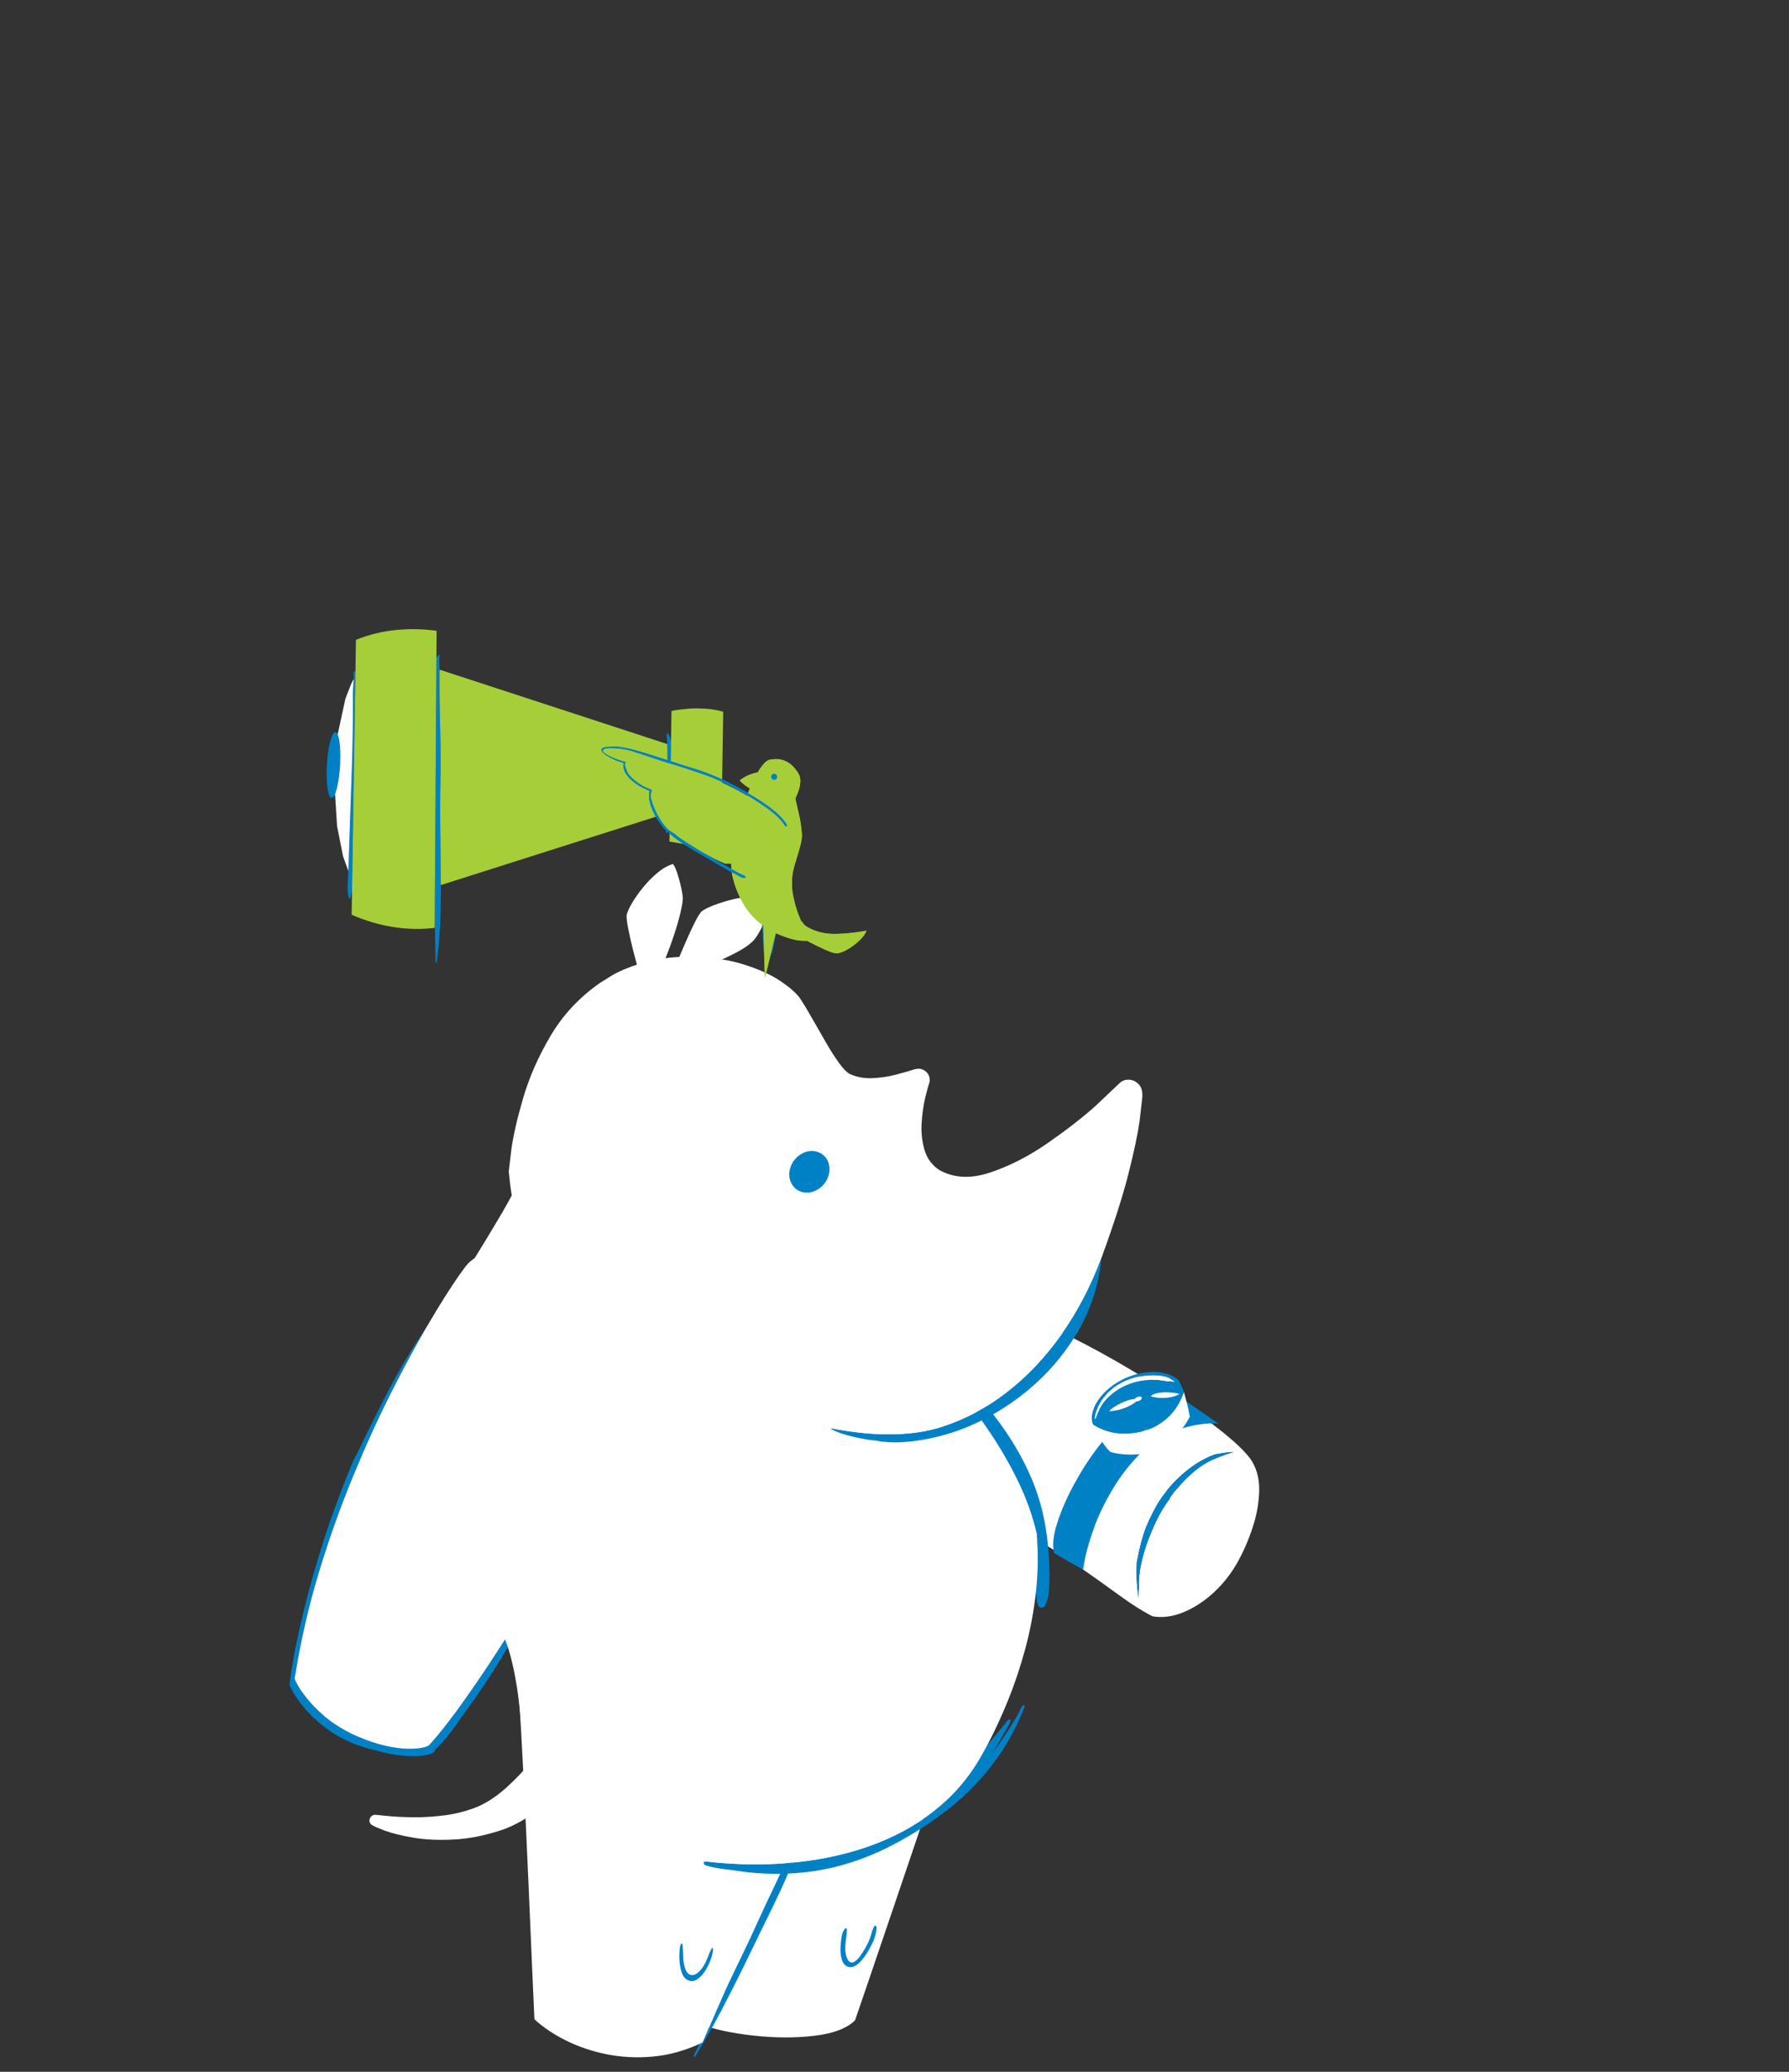 
<svg xmlns="http://www.w3.org/2000/svg" version="1.1" xmlns:xlink="http://www.w3.org/1999/xlink" preserveAspectRatio="none" x="0px" y="0px" width="760px" height="880px" viewBox="614 10 760 880">
<rect x="614" y="10" width="760" height="880" fill="#333333" stroke="none"/>
<defs>


<g id="Symbol_28_0_Layer0_0_FILL">
<path fill="#FFFFFF" stroke="none" d="
M 656.95 766.95
L 648.9 766.15
Q 647.3 766.15 646.3 767.25 645.25 768.35 645.2 769.8 645.15 771.3 646.5 772.5
L 649.1 773.9 654.55 776.1
Q 661.45 778.7 672.95 780.7 684.4 782.7 699.15 781.9 713.85 781.15 730.65 775.45 742.3 771.1 752.6 762.8 762.95 754.5 770.9 745.45 778.9 736.4 783.5 729.9
L 788.3 722.65 787.25 721.25 784.35 718.45
Q 780.55 714.95 775.95 710.9 771.3 706.9 768.6 704.6 766.5 707.95 761.25 715.5 756 723 748.5 732 741.05 741.05 732.35 748.9 723.6 756.75 714.6 760.8 704.7 764.9 693.85 766.4 683 767.85 673.25 767.75 663.55 767.6 656.95 766.95 Z"/>
</g>

<g id="Symbol_39_0_Layer0_0_FILL">
<path fill="#a6ce38" stroke="none" d="
M 1108.3 615.95
L 1107.7 616.25
Q 1107.784 616.227 1107.85 616.2 1108.1 616.1 1108.3 615.95 Z"/>

<path fill="#FFFFFF" stroke="none" d="
M 968.15 419.8
Q 957.2 415.35 942.8 413 928.45 410.65 913.1 411.6 897.8 412.5 884.05 417.8 870.35 423.15 860.8 434.05 848.05 449.35 843.05 462.95 838 476.6 838.35 487.95 838.7 499.3 841.9 507.9 845.15 516.5 848.9 521.75 854.25 529.4 867.5 535.5 880.7 541.65 900.15 546.95 919.6 552.3 943.55 557.55 967.5 562.8 994.25 568.75 1013.3 579.05 1029 589.9 1044.7 600.8 1057 609.8 1069.3 618.75 1078.2 623.2 1087.65 624.8 1097.7 620.7 1107.75 616.6 1116.7 608.5 1125.6 600.4 1131.65 590 1137.7 579.5 1141.85 567 1146 554.5 1146.15 542.7 1146.25 530.9 1140.25 522.5 1134.45 515.05 1121.45 504.75 1108.45 494.45 1091.25 483.1 1074.05 471.75 1055.65 461.1 1035.6 449.65 1018.4 441.5 1001.25 433.3 988.3 427.95 975.35 422.65 968.15 419.8
M 1096.05 533.85
Q 1100.8 529.45 1106.3 525.9 1111.8 522.4 1117.75 520.2 1120.65 519.6 1123.65 519.15 1126.7 518.75 1129.9 518.55 1124.95 520 1120.45 521.8 1116 523.55 1113.1 525.15 1108.25 527.85 1103.45 532 1098.65 536.2 1094.3 541.4 1092.95 542.8 1091.8 544.2 1090.65 545.65 1089.7 547.05 1089.5 547.35 1089.3 547.65 1089.15 547.95 1089.2 548.25 1086.75 551.45 1084.7 554.9 1082.6 558.3 1080.9 561.85 1077.95 567.9 1075.2 575.2 1072.5 582.45 1070.85 590.15 1069.25 597.8 1069.5 604.95 1069.35 606.7 1069.3 608.4 1069.25 610.05 1069.35 611.65 1068.45 605.9 1068.15 600.1 1067.85 594.3 1068.25 588.55 1068.3 588.3 1068.35 588.05 1068.4 587.85 1068.45 587.6 1069.5 581.95 1070.85 576.7 1072.2 571.55 1073.95 566.75
L 1074.05 566.5
Q 1076.3 561.15 1079.3 555.45 1082.25 549.75 1085.85 545.15
L 1086.25 544.65
Q 1086.55 544.3 1086.8 544 1086.9 543.7 1087.15 543.4
L 1087.45 543
Q 1091.25 538.2 1096.05 533.85 Z"/>

<path fill="#0081C6" stroke="none" d="
M 1106.3 525.9
Q 1100.8 529.45 1096.05 533.85 1091.25 538.2 1087.45 543
L 1087.15 543.4
Q 1086.9 543.7 1086.8 544 1086.55 544.3 1086.25 544.65
L 1085.85 545.15
Q 1082.25 549.75 1079.3 555.45 1076.3 561.15 1074.05 566.5
L 1073.95 566.75
Q 1072.2 571.55 1070.85 576.7 1069.5 581.95 1068.45 587.6 1068.4 587.85 1068.35 588.05 1068.3 588.3 1068.25 588.55 1067.85 594.3 1068.15 600.1 1068.45 605.9 1069.35 611.65 1069.25 610.05 1069.3 608.4 1069.35 606.7 1069.5 604.95 1069.25 597.8 1070.85 590.15 1072.5 582.45 1075.2 575.2 1077.95 567.9 1080.9 561.85 1082.6 558.3 1084.7 554.9 1086.75 551.45 1089.2 548.25 1089.15 547.95 1089.3 547.65 1089.5 547.35 1089.7 547.05 1090.65 545.65 1091.8 544.2 1092.95 542.8 1094.3 541.4 1098.65 536.2 1103.45 532 1108.25 527.85 1113.1 525.15 1116 523.55 1120.45 521.8 1124.95 520 1129.9 518.55 1126.7 518.75 1123.65 519.15 1120.65 519.6 1117.75 520.2 1111.8 522.4 1106.3 525.9 Z"/>
</g>

<g id="Symbol_40_0_Layer0_0_FILL">
<path fill="#0081C6" stroke="none" d="
M 1052.35 576.9
L 1050.25 581.9 1049.45 584.9
Q 1049.8 586.75 1052.5 587.95 1055.15 589.1 1058.55 589.7 1062 590.25 1064.6 590.35
L 1066.6 590.35 1067.45 590.2
Q 1071.4 580.9 1078.55 573.4 1085.7 565.9 1093 561.15 1100.35 556.4 1104.95 555.35 1100.6 554.35 1095.65 553.35 1090.65 552.35 1086.6 551.55
L 1081.05 550.45
Q 1068.75 556.45 1061.95 563.7 1055.1 570.95 1052.35 576.9 Z"/>
</g>

<g id="Symbol_41_0_Layer0_0_FILL">
<path fill="#0081C6" stroke="none" d="
M 1072.25 581.95
L 1071.1 581.75 1067.75 581.6
Q 1063.25 581.55 1057.85 581.55 1052.45 581.55 1049.65 581.6 1046 587.35 1043.2 598.95 1040.4 610.55 1039.2 624.05 1038.05 637.55 1039.2 649 1040.35 660.45 1044.55 665.9
L 1048.55 666.45
Q 1051.65 666.85 1055.3 667.25 1059 667.6 1061.65 667.9
L 1064.5 668.2 1062.8 660.7
Q 1061.3 653.35 1060.6 641 1059.95 628.65 1062.3 613.35 1064.7 598.05 1072.25 581.95 Z"/>
</g>

<g id="Symbol_42_0_Layer0_0_FILL">
<path fill="#FFFFFF" stroke="none" d="
M 1050.7 575
Q 1046.65 575.4 1043.2 574.85 1039.75 574.35 1036.8 573.35 1036.9 573.55 1037.05 573.75
L 1037.3 574.1
Q 1037.8 574.75 1038.25 575.35 1038.75 575.95 1039.2 576.55 1039.7 577.1 1040.2 577.65 1040.7 578.25 1041.15 578.75 1041.35 578.95 1041.5 579.1 1041.65 579.3 1041.8 579.45 1043.3 581 1044.9 582.45 1046.5 583.9 1048.25 585.3 1048.85 585.7 1049.45 586.05 1050.05 586.45 1050.65 586.8 1051.15 586.8 1051.6 586.85 1052.1 586.85 1052.6 586.9
L 1052.75 586.9
Q 1057.75 586.75 1062.55 585.6 1067.35 584.5 1071.7 582.6 1071.8 582.55 1071.95 582.5
L 1072.2 582.4
Q 1079.8 578 1084.9 570.9 1090.05 563.8 1092.2 554.9 1091.25 552.7 1090.25 550.6 1089.2 548.5 1088.1 546.45 1088 546.25 1087.9 546.1 1087.8 545.95 1087.7 545.8 1087.3 545.05 1086.9 544.3 1086.45 543.5 1086.05 542.75
L 1085.2 541.25
Q 1084.25 550.75 1080.15 557.35 1076.05 564 1070 568.1 1068.9 568.65 1067.85 569.25 1066.75 569.9 1065.85 570.55 1062.2 572.4 1058.35 573.5 1054.5 574.65 1050.7 575
M 1040.35 557.5
Q 1043.25 551.95 1047.9 547.7 1052.55 543.45 1058.35 540.9 1064.15 538.35 1070.35 537.8 1071.7 537.7 1073.05 537.55 1074.4 537.4 1075.65 537.1 1076.15 537 1077.1 536.95
L 1078.3 536.75 1078.35 536.75
Q 1078.35 536.7 1078.4 536.7 1078.3 536.5 1078.05 536.35 1077.8 536.2 1077.7 536.15 1077.15 535.95 1076.6 535.8 1076.05 535.65 1075.45 535.4 1074.6 535.05 1073.3 534.95 1071.95 534.8 1071 534.85
L 1070.9 534.85
Q 1070.85 534.85 1070.8 534.85 1070.65 534.85 1070.5 534.9
L 1070.35 534.9
Q 1064.7 535.4 1059.25 537.55 1053.8 539.65 1049.15 543.25 1044.5 546.85 1041.35 551.7 1038.95 555.5 1037.65 559.95 1036.35 564.4 1036.7 568.9
L 1036.9 569.7 1037.1 569.75
Q 1037.35 569.45 1037.45 568.65 1037.75 565.6 1038.35 562.95 1038.95 560.25 1040.35 557.5
M 1061.3 550.55
Q 1061.15 550.35 1060.85 550.25 1060.6 550.2 1060.25 550.2 1059.85 550.25 1059.45 550.45 1059 550.6 1058.65 550.85 1058.3 551.1 1058 551.45 1057.75 551.75 1057.55 552.05 1057.4 552.4 1057.4 552.7 1057.4 552.95 1057.55 553.15 1057.75 553.35 1058 553.45 1058.3 553.55 1058.65 553.5 1059 553.45 1059.45 553.3 1059.85 553.1 1060.25 552.85 1060.6 552.6 1060.85 552.3 1061.15 551.95 1061.3 551.65 1061.45 551.35 1061.45 551.05 1061.45 550.75 1061.3 550.55 Z"/>

<path fill="#0081C6" stroke="none" d="
M 1041.35 549.15
Q 1037.95 553.55 1036.2 558.3 1034.4 563.05 1034.7 567.6 1034.75 568.15 1034.8 568.65 1034.85 569.15 1034.95 569.6 1035.15 570.25 1035.4 570.8 1035.6 571.4 1035.8 571.95
L 1035.85 572.05
Q 1036.1 572.4 1036.35 572.7 1036.55 573.05 1036.8 573.35 1039.75 574.35 1043.2 574.85 1046.65 575.4 1050.7 575 1054.5 574.65 1058.35 573.5 1062.2 572.4 1065.85 570.55 1066.75 569.9 1067.85 569.25 1068.9 568.65 1070 568.1 1076.05 564 1080.15 557.35 1084.25 550.75 1085.2 541.25
L 1084.4 539.9
Q 1083.5 538.8 1082.55 537.65 1081.65 536.5 1080.65 535.3
L 1080.6 535.2
Q 1080.2 535 1079.8 534.8 1079.35 534.6 1078.95 534.45 1075.05 532.85 1070.15 533.05 1065.25 533.25 1059.7 535.4 1054.15 537.6 1049.45 541.15 1044.8 544.75 1041.35 549.15
M 1060.85 550.25
Q 1061.15 550.35 1061.3 550.55 1061.45 550.75 1061.45 551.05 1061.45 551.35 1061.3 551.65 1061.15 551.95 1060.85 552.3 1060.6 552.6 1060.25 552.85 1059.85 553.1 1059.45 553.3 1059 553.45 1058.65 553.5 1058.3 553.55 1058 553.45 1057.75 553.35 1057.55 553.15 1057.4 552.95 1057.4 552.7 1057.4 552.4 1057.55 552.05 1057.75 551.75 1058 551.45 1058.3 551.1 1058.65 550.85 1059 550.6 1059.45 550.45 1059.85 550.25 1060.25 550.2 1060.6 550.2 1060.85 550.25
M 1047.9 547.7
Q 1043.25 551.95 1040.35 557.5 1038.95 560.25 1038.35 562.95 1037.75 565.6 1037.45 568.65 1037.35 569.45 1037.1 569.75
L 1036.9 569.7 1036.7 568.9
Q 1036.35 564.4 1037.65 559.95 1038.95 555.5 1041.35 551.7 1044.5 546.85 1049.15 543.25 1053.8 539.65 1059.25 537.55 1064.7 535.4 1070.35 534.9
L 1070.5 534.9
Q 1070.65 534.85 1070.8 534.85 1070.85 534.85 1070.9 534.85
L 1071 534.85
Q 1071.95 534.8 1073.3 534.95 1074.6 535.05 1075.45 535.4 1076.05 535.65 1076.6 535.8 1077.15 535.95 1077.7 536.15 1077.8 536.2 1078.05 536.35 1078.3 536.5 1078.4 536.7 1078.35 536.7 1078.35 536.75
L 1078.3 536.75 1077.1 536.95
Q 1076.15 537 1075.65 537.1 1074.4 537.4 1073.05 537.55 1071.7 537.7 1070.35 537.8 1064.15 538.35 1058.35 540.9 1052.55 543.45 1047.9 547.7 Z"/>
</g>

<g id="Symbol_43_0_Layer0_0_FILL">
<path fill="#FFFFFF" stroke="none" d="
M 1078.05 542.05
Q 1074.9 542.45 1071.6 543.75 1068.25 545 1065.8 546.7 1063.3 548.45 1062.65 550.15 1066.4 549.7 1069.65 548.25 1072.85 546.85 1075.05 545.1 1077.3 543.35 1078.05 542.05 Z"/>
</g>

<g id="Symbol_44_0_Layer0_0_FILL">
<path fill="#FFFFFF" stroke="none" d="
M 1050.75 558.05
Q 1047.85 560.75 1045.7 563.75 1043.55 566.75 1043.25 568.25 1046.15 566.95 1049.2 564.45 1052.2 561.9 1054.2 559.25 1056.25 556.6 1056.2 554.8 1053.7 555.4 1050.75 558.05 Z"/>
</g>

<g id="Symbol_29_0_Layer0_0_FILL">
<path fill="#FFFFFF" stroke="none" d="
M 927.6 155.25
Q 919.9 157.4 912.5 160.95 905.1 164.5 899.6 168.2 894.1 171.9 892.1 174.45 890.65 176.9 889.1 184 887.55 191.1 886.2 199.45 884.9 207.8 884.1 213.85
L 883.25 220.15 886.85 220.55
Q 890.25 220.9 893.75 221.15
L 896.55 221.25 897.9 221.15
Q 909.4 211.7 918.1 202.95 926.8 194.25 932.05 187.8
L 936.35 182.3 938.55 178.7
Q 939.75 175.9 940.75 170.55 941.8 165.2 942.15 160.2
L 942.2 156.1 941.7 153.65
Q 935.3 153.1 927.6 155.25 Z"/>
</g>

<g id="Symbol_30_0_Layer0_0_FILL">
<path fill="#FFFFFF" stroke="none" d="
M 982.7 196.45
Q 985.4 193.2 987.1 190.55
L 988.4 188.3 988.85 186.9
Q 984.8 184.8 978.9 183.9 972.95 183.05 966.7 183.05 960.45 183.1 955.45 183.75 950.4 184.4 948.15 185.35 946.3 186.4 942.55 190.3 938.8 194.2 934.75 198.95 930.65 203.7 927.75 207.15
L 924.7 210.8 926.7 212.15
Q 928.55 213.35 930.55 214.55
L 932.15 215.45 933 215.75
Q 944.4 213.9 951.85 212.6 959.25 211.3 963.9 210 968.55 208.75 971.65 207 974.15 205.55 977.05 202.65 980 199.75 982.7 196.45 Z"/>
</g>

<g id="Symbol_31_0_Layer0_0_FILL">
<path fill="#0081C6" stroke="none" d="
M 946.55 538.8
Q 946.35 541 946.2 543.35 946 545.65 945.8 548.05 944.9 559.8 943.75 573.1 942.65 586.35 941.4 600.75 940.2 615.1 939.05 630 937.95 643.8 936.7 657.2 935.45 670.65 934.05 683.15 932.6 695.7 931 706.8 929.5 717.5 927.8 726.45 926.15 735.4 924.35 742.15 924.25 742.6 924.1 743.1 924 743.55 923.85 744
L 923.75 744.4
Q 923.4 744.95 922.75 745.7 922.05 746.45 921 747.3 918.25 749.65 912.9 752.3 907.55 754.95 899.4 757.1 891.2 759.25 880 760 878.75 760.1 877.55 760.1 876.35 760.15 875.15 760.15 864.35 760.1 855.55 757.95 846.8 755.75 840.55 752.85 834.25 749.95 831.1 747.65 829.8 746.75 829.05 746.1
L 828.5 745.55 828.25 745.15
Q 827.95 744.2 827.65 743.25
L 827.05 741.4
Q 816.9 709.7 811.1 677.3 805.3 644.95 802.8 614.05 800.25 583.2 800.1 556.15 799.95 529.05 801.15 508 799.3 522.15 798.55 536 797.85 549.85 797.9 563.8 797.9 577.8 798.3 592.45 798.4 595.7 798.4 598.95 798.4 602.2 798.4 605.45 800.35 630.65 804.2 655.5 808.1 680.35 813.75 704.05 815.95 713.3 818.45 722.55 820.9 731.8 823.9 740.95 824.7 743.35 825.5 745.7 826.35 748.1 827.25 750.45 828.75 751.75 830.4 752.85 832.05 754 833.75 755 837.35 757.1 841.25 758.75 845.1 760.4 849.05 761.7
L 850.05 762.05
Q 850.85 762.3 851.55 762.35 852.5 762.6 853.55 762.9
L 854.9 763.25
Q 864.7 765.65 875 765.45 885.3 765.2 895.3 762.5 901.3 761.35 907.15 759.45 913 757.55 918.1 754.95 923.15 752.4 926.75 749.15 928.1 747.9 928.55 746.65 928.95 745.45 928.65 744.4 930.45 739.95 931.65 733.8 932.85 727.65 933.65 721.75 934.45 715.85 935.05 712.15 937.7 695.9 939 679.5 940.35 663.15 941.4 646.7 941.65 643.25 941.85 639.85 942.05 636.4 942.2 632.95 943.35 619.2 944.25 605.45 945.2 591.7 945.9 577.95 946.3 571.9 946.85 565.2 947.4 558.55 947.1 552.4 947.3 548.35 947.15 544.75 947.05 541.15 946.55 538.8 Z"/>

<path fill="#FFFFFF" stroke="none" d="
M 940.7 479.85
Q 934.75 469.6 924.95 459.6 915.15 449.65 902.45 442.75 889.75 435.85 875.15 434.65 859.6 433.7 844.75 436.4 829.9 439.05 819.3 445.1 808.75 451.1 806.15 460.2 805.45 462.9 804.55 469.4 803.65 475.9 802.75 485.65 801.85 495.4 801.15 508 799.95 529.05 800.1 556.15 800.25 583.2 802.8 614.05 805.3 644.95 811.1 677.3 816.9 709.7 827.05 741.4
L 827.65 743.25
Q 827.95 744.2 828.25 745.15
L 828.5 745.55 829.05 746.1
Q 829.8 746.75 831.1 747.65 834.25 749.95 840.55 752.85 846.8 755.75 855.55 757.95 864.35 760.1 875.15 760.15 876.35 760.15 877.55 760.1 878.75 760.1 880 760 891.2 759.25 899.4 757.1 907.55 754.95 912.9 752.3 918.25 749.65 921 747.3 922.05 746.45 922.75 745.7 923.4 744.95 923.75 744.4
L 923.85 744
Q 924 743.55 924.1 743.1 924.25 742.6 924.35 742.15 926.15 735.4 927.8 726.45 929.5 717.5 931 706.8 932.6 695.7 934.05 683.15 935.45 670.65 936.7 657.2 937.95 643.8 939.05 630 940.2 615.1 941.4 600.75 942.65 586.35 943.75 573.1 944.9 559.8 945.8 548.05 946 545.65 946.2 543.35 946.35 541 946.55 538.8 947.6 524 948 513.55 948.4 503.05 947.75 498.05 946.65 490.15 940.7 479.85 Z"/>
</g>

<g id="Symbol_48_0_Layer0_0_FILL">
<path fill="#FFFFFF" stroke="none" d="
M 743.95 723.9
L 747.05 749.9
Q 750 774.65 753.9 807.15 757.8 839.7 760.8 864.5
L 763.95 890.65
Q 767.9 898 784.65 903.3 801.4 908.65 822.65 910.8 843.95 913 861.55 910.95 879.2 908.9 884.9 901.55
L 886.85 876.25
Q 888.6 852.35 890.95 820.9 893.25 789.45 895 765.5
L 897 740.15
Q 887.15 730.2 868.45 724 849.8 717.75 827.05 715.5 804.35 713.25 782.35 715.25 760.4 717.3 743.95 723.9 Z"/>
</g>

<g id="Symbol_32_0_Layer0_0_FILL">
<path fill="#0081C6" stroke="none" d="
M 943.65 840.8
Q 942.6 838.75 942.2 837.35 941.45 834.6 941.05 831.85 940.7 829.05 940.15 826.35
L 939.65 824.85 939.1 824.45
Q 938.5 824.55 938.05 825.8 937.65 827 937.65 828.25 937.8 831.4 938.75 835.75 939.7 840.1 941.85 843.7 943.95 847.3 947.65 848.15 951.1 848.6 953.45 845.55 955.8 842.55 957.1 838.5 958.4 834.45 958.75 831.75 958.9 830.75 958.95 828.85 959 826.95 958.7 825.25 958.4 823.5 957.45 822.95
L 957.25 822.9
Q 957.1 822.9 957.05 822.95 956.7 823.3 956.6 823.8
L 956.45 824.5
Q 956.2 826.4 956.15 828.4 956.15 830.4 955.8 832.35 955.5 834.05 954.65 836.85 953.8 839.65 952.5 842.15 951.2 844.6 949.5 845.25 947.75 845.7 946.2 844.3 944.7 842.85 943.65 840.8 Z"/>
</g>

<g id="Symbol_49_0_Layer0_0_FILL">
<path fill="#0081C6" stroke="none" d="
M 1094.6 770.5
L 1093.75 772.25
Q 1089.15 782.8 1083.9 793.25 1078.6 803.7 1073.65 814.1 1068.95 824.05 1064 833.9 1059.05 843.75 1054 853.6 1049.5 863.1 1045.45 872 1041.35 880.9 1037.85 888.85 1037.3 889.1 1036.75 889.35 1036.2 889.6 1035.65 889.85 1034.95 891.3 1034.25 892.8 1033.5 894.25 1032.8 895.7 1032.6 896.05 1032.35 896.65 1032.05 897.25 1032.4 897.65 1032.8 897.8 1033.15 897.4 1033.45 897 1033.6 896.65 1034 896.1 1034.4 895.4
L 1034.75 894.85 1034.9 894.55
Q 1042.9 881.95 1050.2 868.7 1057.5 855.4 1064.4 841.9 1071.3 828.4 1078.1 815.05 1082.95 805.8 1087.75 795.95 1092.55 786.1 1096.2 776.35 1096.95 774.25 1097.5 772.1 1098.05 770 1098.9 767.95 1099.05 767.7 1099.35 767.25 1099.65 766.75 1099.3 766.4 1097.8 766.3 1096.6 767.65 1095.35 769.05 1094.6 770.5 Z"/>

<path fill="#FFFFFF" stroke="none" d="
M 957.95 682.1
Q 932.65 675.3 920.5 673.8 922 693.3 923.7 726 925.4 758.7 926.95 792.75 928.5 826.75 929.55 850.25
L 930.7 874.8
Q 939 882.1 950.8 887.7 962.55 893.3 976.65 896.05 990.7 898.75 1005.75 897.5 1020.85 896.25 1035.65 889.85 1036.2 889.6 1036.75 889.35 1037.3 889.1 1037.85 888.85 1041.35 880.9 1045.45 872 1049.5 863.1 1054 853.6 1065 830.35 1076.75 806.45 1088.5 782.55 1098.75 762.2 1108.95 741.9 1115.35 729.4
L 1122 716.4
Q 1102.8 716.9 1073.95 711.1 1045.1 705.3 1014.2 697.1 983.3 688.85 957.95 682.1 Z"/>
</g>

<g id="Symbol_33_0_Layer0_0_FILL">
<path fill="#0081C6" stroke="none" d="
M 943.35 838.65
Q 942.15 836.05 941.4 832.95 940.6 829.9 939.6 827.1
L 939.2 826.4 938.9 826.25
Q 938.6 826.4 938.45 827.1 938.3 827.8 938.3 828.5 938.5 831.6 939.5 835.45 940.5 839.25 942.25 842.4 943.95 845.55 946.3 846.7 950.3 848.25 953.15 845.6 956 842.95 957.6 838.15 959.2 833.4 959.35 828.65 959.35 827.95 959.35 826.95 959.3 825.95 959.1 825.15 958.85 824.4 958.4 824.45 958.25 824.75 958.1 825.1
L 957.95 825.6
Q 957.35 827.6 957.1 829.8 956.8 831.95 956.3 834.1 955.15 838.55 953 841.25 950.85 843.95 948.25 843.6 945.7 843.25 943.35 838.65 Z"/>
</g>

<g id="Symbol_54_0_Layer0_0_FILL">
<path fill="#0081C6" stroke="none" d="
M 1022.5 473.7
Q 1021 472.9 1019.75 473.55 1028.25 484.45 1037.7 498.6 1047.2 512.75 1055.95 529 1064.75 545.25 1071.05 562.5 1077.35 579.75 1079.45 596.9 1079.3 606.35 1078.1 615.7 1076.9 625.1 1074.8 634.25 1074.8 634.8 1074.8 635.35 1074.8 635.95 1074.85 636.5 1074.85 637.8 1074.85 639.75 1074.85 641.7 1075.55 643.1 1076.25 644.55 1078.3 644.2
L 1078.9 643.9
Q 1079.35 643.65 1079.7 643.4 1080.15 642.7 1080.6 641.8
L 1081.2 640.7
Q 1082.5 638.3 1083.3 634.2 1084.15 630.1 1084.65 625.85 1085.1 621.6 1085.35 618.75 1086.55 604.35 1085.5 590.35 1084.4 576.3 1080.4 562.75 1075.85 547.75 1068.35 533.35 1060.85 519 1051.25 505.85 1041.65 492.65 1030.8 481.35 1030.7 481.05 1030.45 480.8 1030.15 480.5 1029.85 480.4 1029.25 479.75 1028.65 479.15 1028.05 478.5 1027.4 477.9 1026.65 477.1 1025.3 475.8 1024 474.5 1022.5 473.7
M 843.3 784.85
Q 843.95 785.15 844.75 785.4
L 845.75 785.7
Q 848.65 786.65 851.8 787.45 854.95 788.25 858.3 788.95 885.5 796.35 912.3 795.2 939.1 794 966.35 783.25 986.2 775.45 1003.3 764.9 1020.45 754.4 1034.35 740.2 1048.25 726.05 1058.5 707.35 1058.7 707.05 1059.1 706.3 1059.55 705.55 1059.3 704.9 1058.55 704.5 1057.65 705.45 1056.75 706.4 1056.1 707.6
L 1055.25 709.05
Q 1050.4 715.75 1045.15 721.85 1039.95 727.95 1034.35 733.55 1036.75 730.8 1039 727.95 1041.25 725.1 1043.4 722.15
L 1045.3 719.6
Q 1046.75 717.7 1048 715.9
L 1048.95 714.4 1049.25 713.55
Q 1049.2 713.35 1049.1 713.05 1049 712.75 1048.65 712.7 1047.6 712.95 1046.65 713.9
L 1045.45 715.25
Q 1042.25 718.3 1039.05 721.3 1035.85 724.3 1032.6 727.25 1031.1 729.4 1029.65 731.4 1028.2 733.45 1026.75 735.35 1021.6 742.15 1015.7 748 1009.85 753.85 1003.3 758.75 993.9 765.75 983.35 771 972.85 776.25 961.45 779.8 953 782.45 944.2 784.25 935.45 786.05 926.4 787.05 920.45 787.7 914.4 788.05 908.35 788.4 902.25 788.4 887.1 788.45 872 786.75 856.95 785 842.45 781.75 842.25 781.75 842.05 781.75 841.85 781.75 841.7 781.8 841.45 781.75 841 781.7 840.6 781.7 840.45 782.05 840.1 782.85 840.6 783.4 841.05 783.95 841.9 784.3 842.7 784.65 843.3 784.85 Z"/>

<path fill="#FFFFFF" stroke="none" d="
M 797.7 326.25
L 781.65 318.65
Q 769.3 339.7 753.55 360.2 737.75 380.65 722.15 399.7 706.55 418.8 694.75 435.65 682.95 452.5 678.55 466.3 676.15 475.75 680.05 492.85 683.95 509.95 691 529.75 698 549.5 705 566.95 711.95 584.4 715.75 594.45 719.3 603.85 722.7 612.15 726.1 620.45 728.6 631.2 731.1 641.95 731.9 658.65 732.65 675.4 731 701.6 730.4 713.85 738.8 725.85 747.2 737.85 762.6 748.6 778.05 759.35 798.5 767.9 818.95 776.4 842.45 781.75 856.95 785 872 786.75 887.1 788.45 902.25 788.4 908.35 788.4 914.4 788.05 920.45 787.7 926.4 787.05 935.45 786.05 944.2 784.25 953 782.45 961.45 779.8 972.85 776.25 983.35 771 993.9 765.75 1003.3 758.75 1009.85 753.85 1015.7 748 1021.6 742.15 1026.75 735.35 1028.2 733.45 1029.65 731.4 1031.1 729.4 1032.6 727.25 1040.8 715.5 1048.95 700.8 1057.05 686.15 1063.85 669.3 1070.6 652.45 1074.8 634.25 1076.9 625.1 1078.1 615.7 1079.3 606.35 1079.45 596.9 1077.35 579.75 1071.05 562.5 1064.75 545.25 1055.95 529 1047.2 512.75 1037.7 498.6 1028.25 484.45 1019.75 473.55 1013.9 466 1009.3 460.45 1004.65 454.95 1001.8 451.8
L 998.45 448.25 966.85 428.2
Q 937.6 409.8 898 385.45 858.45 361.15 825.2 341.7
L 797.7 326.25 Z"/>
</g>

<g id="Symbol_46_0_Layer0_0_FILL">
<path fill="#0081C6" stroke="none" d="
M 1180.85 318
Q 1180.55 316.65 1180.3 315.3 1180 313.9 1179.7 312.45
L 1179.7 312.85 1179.65 313.25
Q 1179.15 341.65 1172.05 367 1164.95 392.4 1151.75 413.1 1138.6 433.8 1119.95 448.05 1108.65 456.75 1091.95 463.05 1075.25 469.35 1053.25 472.6 1054.15 473.05 1055.35 473.2
L 1057.05 473.35
Q 1060.65 473.6 1065 473.3 1069.35 472.95 1073.7 472.3 1078.05 471.65 1081.7 470.85
L 1082.25 470.65
Q 1082.7 470.45 1083.15 470.4 1084.1 470.2 1085.25 470.05
L 1086.65 469.85
Q 1094.65 468.05 1103.2 464.05 1111.7 460.05 1119.6 454.8 1127.55 449.55 1133.8 444 1151.35 428.55 1163.65 408 1175.9 387.45 1180.75 364.35 1185.6 341.25 1180.85 318 Z"/>

<path fill="#FFFFFF" stroke="none" d="
M 1122.8 255.7
Q 1110 273.4 1094.75 285.3 1079.5 297.2 1063.95 294.65 1055.65 292.65 1050.65 285.8 1045.7 279 1043.2 270.45 1040.75 261.95 1039.95 254.7 1039.2 247.5 1039.2 244.7 1039.1 241.9 1037.25 240.05 1035.45 238.2 1032.75 237.9 1030 237.6 1027.25 239.6 1022.9 242.9 1016.85 247 1010.75 251.05 1003.75 253.85 996.8 256.6 989.75 256.05 986.3 255.55 980.9 251.8 975.45 248.05 969 242.55 962.55 237.1 956.1 231.5 949.65 225.85 944.15 221.65 939.8 218.15 928.8 215.2 917.8 212.2 901.4 212.95 884.95 213.7 864.2 221.35 849.8 227.15 840.45 234.3 831.05 241.45 826.15 247.25
L 820.15 254.8
Q 806.25 274.4 801.9 297.05 797.55 319.65 798.75 340.1 799.9 360.5 802.65 373.55
L 805.7 387 808.35 392.55
Q 810.7 397.6 815 404.9 819.35 412.15 825.75 419.3 832.2 426.4 840.75 431.1 865.1 443.7 888.65 452.55 912.2 461.35 931.8 466.4 951.4 471.45 963.95 472.8 990.1 475.65 1012.4 475.5 1034.7 475.35 1053.25 472.6 1075.25 469.35 1091.95 463.05 1108.65 456.75 1119.95 448.05 1138.6 433.8 1151.75 413.1 1164.95 392.4 1172.05 367 1179.15 341.65 1179.65 313.25
L 1179.7 312.85 1179.7 312.45
Q 1180.05 278.8 1178 256.6 1175.9 234.4 1173.45 222.5
L 1170.05 207.8
Q 1168.55 202.4 1165.05 200.7 1161.55 199 1158.1 200.15 1154.65 201.3 1153.2 204.55
L 1143.75 223.05
Q 1135.55 238 1122.8 255.7 Z"/>
</g>

<g id="Symbol_47_0_Layer0_0_FILL">
<path fill="#0081C6" stroke="none" d="
M 937.85 340.15
Q 937.55 343.45 938.2 346.35 938.85 349.3 940.3 351.55 941.75 353.85 943.85 355.2 945.95 356.6 948.5 356.8 951.05 356.95 953.35 355.9 955.7 354.8 957.6 352.75 959.5 350.7 960.7 347.95 961.95 345.15 962.3 341.85 962.6 338.55 961.95 335.65 961.3 332.75 959.85 330.45 958.35 328.2 956.3 326.8 954.2 325.45 951.65 325.25 949.1 325.1 946.75 326.15 944.45 327.2 942.55 329.25 940.65 331.3 939.45 334.1 938.2 336.85 937.85 340.15 Z"/>
</g>

<g id="Symbol_34_0_Layer0_0_FILL">
<path fill="#FFFFFF" stroke="none" d="
M 986.25 295.45
Q 983.9 288.7 978.35 283.8 972.85 278.85 963.05 277.05 953.1 275.55 946.15 278.6 939.15 281.7 934.5 287.45 929.85 293.25 927 299.8 924.15 306.3 922.45 311.7 931.35 312.7 942.55 314.6 953.75 316.45 965.55 318.7 977.3 320.9 987.9 323.05 988.85 316.6 988.7 309.4 988.55 302.15 986.25 295.45 Z"/>
</g>

<g id="Symbol_16_0_Layer0_0_FILL">
<path fill="#a6ce38" stroke="none" d="
M 891.5 633.65
L 891.05 633.65 907.65 759.35 919 845 930.8 758.65 946.5 643.85 947.85 633.85 891.5 633.65 Z"/>

<path fill="#0081C6" stroke="none" d="
M 891.05 633.65
L 891.5 633.65
Q 890.95 631.45 890.25 629.3 889.6 627.15 888.8 625.1
L 888.45 624.2
Q 888.15 623.5 887.75 622.95 887.5 622.5 887.45 622.75 887.45 623.05 887.4 623.7 887.35 626 887.9 628.45 888.45 630.9 889 633.15 894 655.4 895.95 677.8 897.95 700.2 900.25 722.5 901.5 733.9 902.55 745.45 903.55 757.05 905.6 768.4
L 905.85 770.25
Q 906.15 771.75 906.75 772.15 907.35 772.15 907.35 771.6 907.35 771.1 907.3 770.65 907.6 768 907.7 765.15 907.75 762.3 907.65 759.35
L 891.05 633.65
M 951.9 628
Q 951.9 627.5 951.75 626.25 951.65 625.05 950.9 624.35 949.5 624.3 949.5 625.85 949.45 627.4 949.4 628.6 948.75 632.45 948 636.25 947.3 640.05 946.5 643.85
L 930.8 758.65
Q 933.35 750.25 934.7 741.9 936 733.6 937.35 724.85 940 708.65 942.65 692.5 945.35 676.35 948.05 660.15 949.4 652.85 950.95 644 952.5 635.15 951.9 628 Z"/>
</g>

<g id="Symbol_51_0_Layer0_0_FILL">
<path fill="#a6ce38" stroke="none" d="
M 1052.35 283.25
Q 1032.85 270.25 1016.1 269.15 999.3 268.05 985.7 273.6 972.1 279.2 962.3 286.15 952.6 293 947.9 304.9 943.2 316.8 942 329.7 940.75 342.65 941.6 352.6 942.35 362.75 948.5 376.1 954.6 389.45 965.95 400.1 977.25 410.75 993.55 412.7 1005.85 414.4 1018.1 423.45 1030.35 432.45 1040.85 441.55 1051.35 450.7 1058.5 452.6 1065.6 454.55 1067.8 442.05 1069.9 428.35 1071.1 404.9 1072.3 381.5 1071.35 356 1070.35 330.45 1065.9 310.4 1061.5 290.3 1052.35 283.25 Z"/>
</g>

<g id="Symbol_19_0_Layer0_0_FILL">
<path fill="#a6ce38" stroke="none" d="
M 1106.5 326.35
Q 1113.75 318.9 1118.6 311
L 1115.05 308.9 1104.95 304.7
Q 1091.55 299.45 1068.2 297.6
L 1071.15 308.1
Q 1074.2 317.9 1077.85 329.4 1081.5 340.9 1083.4 346.7 1086.05 344.75 1092.65 339.3 1099.2 333.8 1106.5 326.35 Z"/>
</g>

<g id="Symbol_20_0_Layer0_0_FILL">
<path fill="#a6ce38" stroke="none" d="
M 758.9 590
Q 753.15 581.15 747.85 586.05 742.15 591.9 723.55 593.9 704.95 595.95 679.3 592 653.7 588.05 627.05 576.05 599.9 563.15 577.6 549.9 555.25 536.7 541.8 527.6
L 527.85 518.1
Q 526.3 535.9 536.7 561.25 547.1 586.6 562.8 608.25 578.5 629.85 592.8 636.6 604.25 640.8 633.65 641.05 663.1 641.25 696.75 639.45 730.4 637.65 754.65 635.7
L 780.05 633.55
Q 775.6 625.3 770.1 612.05 764.6 598.85 758.9 590 Z"/>
</g>

<g id="Symbol_58_0_Layer0_0_FILL">
<path fill="#a6ce38" stroke="none" d="
M 1042 235.05
Q 1020 219.75 1010.5 232.65 997.6 253.35 985.25 270.25 972.85 287.15 959.95 306.55 947 326 932.5 354.2 925.35 369.4 922 394.4 918.7 419.4 916.6 445.8 914.5 472.15 911 491.5 901.85 533.15 879.75 567.5 857.7 601.85 832.45 628 807.2 654.15 788.5 671.3
L 773.9 685.95 767.45 695.7 774.8 702.5 796.55 710.05
Q 825.5 718.05 871.6 717.85 917.65 717.65 969.05 699.6 1006.35 685.15 1041.1 656.65 1075.9 628.2 1100.45 594.15 1125.05 560.15 1131.75 529.1 1145.75 457.75 1149.35 419.15 1152.95 380.5 1151.65 365.75
L 1150.45 354.7 1149.5 351.1 1130.95 327.1
Q 1113.3 304.6 1088.65 277.45 1063.95 250.35 1042 235.05 Z"/>
</g>

<g id="Symbol_22_0_Layer0_0_FILL">
<path fill="#0081C6" stroke="none" d="
M 1035.4 302.25
L 1033.5 301.25 1031.5 300.65 1029.35 300.45 1027.25 300.65 1025.25 301.25 1023.35 302.25 1021.75 303.6 1020.4 305.25 1019.4 307.1 1018.75 309.15 1018.55 311.25 1018.75 313.35 1019.4 315.4 1020.4 317.25 1021.75 318.9 1023.35 320.25 1025.25 321.25 1027.25 321.85 1029.35 322.05 1031.5 321.85 1033.5 321.25 1035.4 320.25 1037 318.9 1038.35 317.25 1039.35 315.4 1040 313.35 1040.2 311.25 1040 309.15 1039.35 307.1 1038.35 305.25 1037 303.6 1035.4 302.25 Z"/>
</g>

<g id="Symbol_23_0_Layer0_0_FILL">
<path fill="#a6ce38" stroke="none" d="
M 1040.4 290.7
Q 1036.7 285.45 1029.15 285.1 1020.3 285.55 1015.95 292.1 1011.65 298.6 1010.8 306.75
L 1046.25 307 1045.2 301.3
Q 1044.1 296 1040.4 290.7 Z"/>
</g>

<g id="Symbol_59_0_Layer0_0_FILL">
<path fill="#0081C6" stroke="none" d="
M 900.45 265.9
Q 900.25 265.15 900.05 264.55 899.8 263.9 899.55 263.4 899.45 263.15 899.25 262.9 899.1 262.65 898.8 262.85 898.6 263.15 898.6 263.65 898.65 264.15 898.7 264.35 898.8 265.1 898.85 265.8 898.9 266.5 898.95 267.2 899.1 270.25 899.1 273.35 899.1 276.5 899.25 279.5 899.35 283.25 899.15 287.1 898.9 290.95 898.8 294.7 898.75 295 898.75 295.3 898.75 295.65 898.75 295.95 898.65 297.8 898.65 299.75 898.65 301.75 898.95 303.45 898.95 303.6 899 303.8 899 304 899.2 304 899.45 303.8 899.6 303.4 899.7 302.95 899.75 302.75 899.95 302.2 900.15 301.6 900.3 301 900.45 300.35
L 900.45 265.9
M 769.4 239.6
Q 769.35 239.5 769.3 239.45 769.25 239.35 769.15 239.2 769.05 239.05 768.9 239.05 768.7 239.4 768.75 239.8
L 768.8 240.15 768.8 240.35
Q 768.85 240.85 768.85 241.4 768.85 241.9 768.8 242.4 768.8 242.75 768.8 243.05 768.8 243.4 768.75 243.75 768.75 244.1 768.7 244.5 768.7 244.9 768.7 245.3 768.65 246.05 768.6 246.8 768.6 247.55 768.6 248.3 768.9 263.3 768.65 278.2 768.4 293.1 768.1 308.05 768.05 310.75 768 313.5 767.95 316.2 767.9 318.95 767.9 319.3 767.9 319.65
L 767.85 320.4
Q 767.85 320.75 767.85 321.1
L 767.85 321.75
Q 767.8 323.5 767.75 325.25 767.7 327 767.65 328.75 767.65 329.85 767.8 330.9 767.95 331.95 768.3 333 768.3 333.05 768.35 333.2 768.4 333.3 768.5 333.3 768.7 333.05 768.85 332.6
L 769 332.2 769.05 332
Q 769.2 331.4 769.3 330.75 769.45 330.1 769.5 329.4
L 769.5 239.85
Q 769.45 239.7 769.4 239.6
M 804.15 232.4
Q 804.15 232.3 804.2 232.05 804.25 231.85 804.05 231.75 803.65 231.9 803.3 232.35 803 232.8 802.9 233.1
L 803.85 336.3
Q 803.975 340.188 804.05 344.05 804.15 349.2 804.35 354.35
L 804.4 355.8
Q 804.4 356.9 804.45 357.95
L 804.55 359.1
Q 804.7 359.3 804.85 359.2 804.95 359.1 804.9 358.9 804.95 358.65 805 358.35
L 805.05 358
Q 805.85 351 806.1 344.25 806.35 337.5 806.25 330.5 806.25 329.65 806.25 328.75 806.25 327.85 806.2 326.95 805.95 316.4 805.65 305.85 805.3 295.3 805.35 284.7 805.4 273.3 804.9 261.85 804.4 250.4 804.3 238.95 804.3 238.7 804.3 238.45
L 804.3 237.9
Q 804.25 236.55 804.15 235.15 804.1 233.8 804.15 232.4 Z"/>

<path fill="#a6ce38" stroke="none" d="
M 921.85 253.5
L 920.65 253.15
Q 919.45 252.85 917.15 252.55 914.9 252.25 911.7 252.25 908.55 252.25 906 252.6 903.45 252.9 901.95 253.15
L 900.45 253.5 900.45 265.9 900.45 300.35 900.45 307.5 902.35 307.8
Q 904.15 308.1 906.6 308.4 909 308.7 911 308.75 913 308.75 915.5 308.45 918 308.15 919.9 307.85
L 921.85 307.5 921.85 253.5
M 769.5 226.1
L 769.5 239.85 769.5 329.4 769.5 339.8
Q 778.1 343.4 786.7 344.6 795.3 345.85 803.95 344.7
L 803.85 336.3 802.9 233.1 802.8 221.85
Q 794.3 220.8 785.9 221.8 777.45 222.75 769.5 226.1
M 804.3 237.9
L 804.3 238.45
Q 804.3 238.7 804.3 238.95 804.4 250.4 804.9 261.85 805.4 273.3 805.35 284.7 805.3 295.3 805.65 305.85 805.95 316.4 806.2 326.95
L 898.75 295.95
Q 898.75 295.65 898.75 295.3 898.75 295 898.8 294.7 898.9 290.95 899.15 287.1 899.35 283.25 899.25 279.5 899.1 276.5 899.1 273.35 899.1 270.25 898.95 267.2
L 804.3 237.9 Z"/>

<path fill="#FFFFFF" stroke="none" d="
M 768.6 246.8
Q 768.65 246.05 768.7 245.3 768.7 244.9 768.7 244.5 768.75 244.1 768.75 243.75 768.8 243.4 768.8 243.05 768.8 242.75 768.8 242.4
L 767.9 244.15 765.55 250.4 762.55 265.35 761.5 285.55 762.9 303.25 765.55 315.65 767.85 321.75 767.85 321.1
Q 767.85 320.75 767.85 320.4
L 767.9 319.65
Q 767.9 319.3 767.9 318.95 767.95 316.2 768 313.5 768.05 310.75 768.1 308.05 768.4 293.1 768.65 278.2 768.9 263.3 768.6 248.3 768.6 247.55 768.6 246.8 Z"/>
</g>

<g id="Symbol_60_0_Layer0_0_FILL">
<path fill="#0081C6" stroke="none" d="
M 792.8 294.35
Q 791.8 293.3 790.6 293.3 789.45 293.3 788.4 294.35 787.4 295.4 786.6 297.3 785.85 299.15 785.4 301.65 785 304.1 784.95 306.95 785 309.8 785.4 312.25 785.85 314.7 786.6 316.6 787.4 318.45 788.4 319.5 789.45 320.55 790.6 320.6 791.8 320.55 792.8 319.5 793.85 318.45 794.6 316.6 795.4 314.7 795.8 312.25 796.25 309.8 796.25 306.95 796.25 304.1 795.8 301.65 795.4 299.15 794.6 297.3 793.85 295.4 792.8 294.35 Z"/>
</g>

<g id="Symbol_61_0_Layer0_0_FILL">
<path fill="#a6ce38" stroke="none" d="
M 977.8 344.15
L 977 342.6
Q 976.4 341.35 975.75 340.3 974.3 339.05 973.3 339.6 972.3 340.1 971.25 342.55 968.55 348.65 968.05 357.15 967.6 365.65 968.6 374.65 969.3 381.2 970.5 387.2 971.65 393.2 972.95 397.95 973.35 399.25 973.65 400.55 974 401.9 974.25 403.3 974.9 406.35 975.45 409.55 976 412.75 976.55 416 977.65 422.85 979.15 429.5 980.7 436.2 983.4 442 985.35 446.1 987.55 450.15 989.7 454.2 992 458.2 1003.45 477.5 1018.25 494.65 1033.05 511.85 1049.75 525.95 1052.65 528.55 1058.35 532.8 1064 537.05 1070.3 539.95 1076.6 542.8 1081.5 541.35 1082 541.65 1082.55 541.85 1083.1 542.1 1083.65 542.3 1083.85 542.4 1084.1 542.45 1084.3 542.5 1084.55 542.6 1085.85 542.95 1087.1 543.05 1088.4 543.15 1089.6 542.9 1089.75 556.1 1090.35 569.3 1090.95 582.5 1093.6 595.05 1095.85 605.55 1099.7 617.65 1103.55 629.75 1109.9 640.45 1116.2 651.15 1125.85 657.55 1129.35 661.95 1133.35 664.8 1137.35 667.65 1141.75 667.9 1142.15 667.95 1142.55 667.95 1142.95 667.9 1143.4 667.85 1144.25 667.8 1145.15 667.55 1146.05 667.35 1146.95 666.95 1146.9 667.5 1146.8 668.1
L 1146.6 669.5
Q 1146.6 669.65 1146.6 669.75 1146.5 670.35 1146.4 671 1146.3 671.6 1146.25 672.25 1143.6 691.45 1143.7 711.5 1143.8 731.55 1147.65 750.35 1148.4 753.95 1150.6 756.35 1152.75 758.75 1155.7 758.7 1155.9 758.7 1156.1 758.7 1156.3 758.65 1156.5 758.65 1157.55 758.45 1158.65 757.8 1159.7 757.15 1160.75 756 1168.25 747.25 1173.65 733.25 1179.05 719.3 1182.1 708.3 1186.15 694.55 1189.05 679.15 1191.9 663.75 1192.2 648.4 1192.25 644.25 1192 640.15 1191.8 636.1 1191.25 632.1 1191.1 630.8 1190.9 629.5 1190.75 628.15 1190.55 626.85 1190.9 620.15 1191.2 613.1 1191.5 606.1 1191.6 598.95 1191.75 589.25 1191.1 579.85 1190.45 570.45 1188.55 561.9
L 1188.1 560.25
Q 1187.7 558.95 1187.25 557.9 1186.85 557.25 1186.4 557.05 1185.95 556.9 1185.35 557.5
L 1184.85 559.3 1184.55 562.9
Q 1184.3 567.35 1184.25 572.05
L 1184.15 578.45
Q 1184.1 580.15 1184.05 581.85 1184.05 583.5 1183.95 585.2 1183.65 585.8 1183.5 586.45 1183.3 587.05 1183.2 587.35 1181.05 595.35 1181 604.8 1180.9 614.2 1181.6 622.9 1180.85 630.6 1179.9 638.3 1178.95 646 1177.8 653.8 1177.65 655 1177.25 657.05 1176.9 659.1 1176.5 661.7 1176.35 660.25 1176.2 658.8 1176.05 657.3 1175.85 655.85 1175 651.1 1173.3 646 1171.6 640.9 1171.05 636.65
L 1170.95 632.1
Q 1170.7 628.75 1167.75 627.65 1167.4 627.4 1166.85 627.35 1166.35 627.25 1165.7 627.3 1167.35 611.75 1166.7 595.1 1166.05 578.5 1160.05 568.1
L 1159 566.5
Q 1158.15 565.35 1157.35 564.45 1156.75 564.15 1156.3 563.7 1155.9 563.2 1155.15 563.25 1154.65 563.45 1154.35 563.95
L 1153.95 564.65
Q 1153.4 565.7 1153.05 567.85 1152.75 570.05 1152.6 572.85 1147.4 558.35 1142.8 543.5 1138.25 528.7 1132.85 514.3 1130.05 506.6 1126.8 497.3 1123.6 487.95 1119.3 481.4
L 1118 479.8
Q 1116.95 478.7 1115.8 477.95 1115.4 477.75 1115 477.5
L 1114.5 477.2
Q 1109.9 475.4 1105.45 477.3 1101 479.2 1099.4 483.8 1098.6 470.65 1096.45 457.55 1094.35 444.45 1089.65 434.15
L 1088.8 432.65
Q 1088.15 431.4 1087.6 430.35 1086.6 429.4 1085.7 429.1
L 1083.95 431.6
Q 1082.55 436.8 1082.6 444.05 1082.7 451.3 1083.05 456.85 1083.4 463.25 1083.9 469.65 1084.4 476.1 1084.95 482.55 1081.35 474.25 1077.15 466.15 1072.9 458.1 1068.15 450.45 1064.75 444.15 1060.65 437.8 1056.55 431.5 1049 430.95 1048.2 431.05 1046.65 431.45
L 1044.85 431.95
Q 1043.9 431.5 1042.95 429.85 1042 428.2 1041.35 427.25 1037.65 421.8 1031.5 414.4 1025.3 407 1019 405.9 1016.7 405.95 1015.4 406.55 1014.05 407.15 1012.75 405.65 1009.85 401.55 1007.1 395.3 1004.35 389.05 1000.25 385.25 996.15 381.5 989.1 384.85
L 988 385.6
Q 987.2 386.2 986.3 386.9 985.4 375.65 983.75 364.6 982.05 353.55 977.8 344.15
M 1139.95 639.15
L 1140.75 639.25
Q 1140.75 639.6 1140.7 640 1140.7 640.4 1140.3 640.3 1140.1 640.2 1139.7 639.8 1139.3 639.45 1139.3 639.15
L 1139.95 639.15
M 1170.05 656.95
Q 1170.3 658.15 1170.3 659.55
L 1170.25 661.3
Q 1170.3 665.4 1170.2 669.55 1170.1 673.7 1169.4 677.75
L 1169.4 678.45
Q 1169.4 679.05 1169.15 679.4 1168.95 678.55 1169.05 677.15 1169.15 675.8 1169.2 675.25 1169.4 671.15 1169.55 667.05 1169.75 662.95 1169.9 658.85 1169.85 658.6 1169.85 657.95 1169.85 657.35 1170.05 656.95 Z"/>

<path fill="#a6ce38" stroke="none" d="
M 1170.3 659.55
Q 1170.3 658.15 1170.05 656.95 1169.85 657.35 1169.85 657.95 1169.85 658.6 1169.9 658.85 1169.75 662.95 1169.55 667.05 1169.4 671.15 1169.2 675.25 1169.15 675.8 1169.05 677.15 1168.95 678.55 1169.15 679.4 1169.4 679.05 1169.4 678.45
L 1169.4 677.75
Q 1170.1 673.7 1170.2 669.55 1170.3 665.4 1170.25 661.3
L 1170.3 659.55
M 1194.55 193.3
Q 1181.2 122.15 1150.8 61.95 1143.35 50.3 1117.1 54.45 1090.9 58.65 1059.8 72.8 1028.75 86.95 1006.8 105.3 986.5 123.55 972.9 145.85 959.25 168.2 952.4 184.75
L 945.55 202.1 946.1 221.05
Q 946.7 239.45 949.45 268.85 950.75 282.05 952.7 296.5 954.65 311 957.4 326.1 959.6 338.3 962.35 350.5 965.15 362.75 968.6 374.65 967.6 365.65 968.05 357.15 968.55 348.65 971.25 342.55 972.3 340.1 973.3 339.6 974.3 339.05 975.75 340.3 976.4 341.35 977 342.6
L 977.8 344.15
Q 982.05 353.55 983.75 364.6 985.4 375.65 986.3 386.9 987.2 386.2 988 385.6
L 989.1 384.85
Q 996.15 381.5 1000.25 385.25 1004.35 389.05 1007.1 395.3 1009.85 401.55 1012.75 405.65 1014.05 407.15 1015.4 406.55 1016.7 405.95 1019 405.9 1025.3 407 1031.5 414.4 1037.65 421.8 1041.35 427.25 1042 428.2 1042.95 429.85 1043.9 431.5 1044.85 431.95
L 1046.65 431.45
Q 1048.2 431.05 1049 430.95 1056.55 431.5 1060.65 437.8 1064.75 444.15 1068.15 450.45 1072.9 458.1 1077.15 466.15 1081.35 474.25 1084.95 482.55 1084.4 476.1 1083.9 469.65 1083.4 463.25 1083.05 456.85 1082.7 451.3 1082.6 444.05 1082.55 436.8 1083.95 431.6
L 1085.7 429.1
Q 1086.6 429.4 1087.6 430.35 1088.15 431.4 1088.8 432.65
L 1089.65 434.15
Q 1094.35 444.45 1096.45 457.55 1098.6 470.65 1099.4 483.8 1101 479.2 1105.45 477.3 1109.9 475.4 1114.5 477.2
L 1115 477.5
Q 1115.4 477.75 1115.8 477.95 1116.95 478.7 1118 479.8
L 1119.3 481.4
Q 1123.6 487.95 1126.8 497.3 1130.05 506.6 1132.85 514.3 1138.25 528.7 1142.8 543.5 1147.4 558.35 1152.6 572.85 1152.75 570.05 1153.05 567.85 1153.4 565.7 1153.95 564.65
L 1154.35 563.95
Q 1154.65 563.45 1155.15 563.25 1155.9 563.2 1156.3 563.7 1156.75 564.15 1157.35 564.45 1158.15 565.35 1159 566.5
L 1160.05 568.1
Q 1166.05 578.5 1166.7 595.1 1167.35 611.75 1165.7 627.3 1166.35 627.25 1166.85 627.35 1167.4 627.4 1167.75 627.65 1170.7 628.75 1170.95 632.1
L 1171.05 636.65
Q 1171.6 640.9 1173.3 646 1175 651.1 1175.85 655.85 1176.05 657.3 1176.2 658.8 1176.35 660.25 1176.5 661.7 1176.9 659.1 1177.25 657.05 1177.65 655 1177.8 653.8 1178.95 646 1179.9 638.3 1180.85 630.6 1181.6 622.9 1180.9 614.2 1181 604.8 1181.05 595.35 1183.2 587.35 1183.3 587.05 1183.5 586.45 1183.65 585.8 1183.95 585.2 1184.05 583.5 1184.05 581.85 1184.1 580.15 1184.15 578.45
L 1184.25 572.05
Q 1184.3 567.35 1184.55 562.9
L 1184.85 559.3 1185.35 557.5
Q 1185.95 556.9 1186.4 557.05 1186.85 557.25 1187.25 557.9 1187.7 558.95 1188.1 560.25
L 1188.55 561.9
Q 1190.45 570.45 1191.1 579.85 1191.75 589.25 1191.6 598.95 1199.35 546.25 1205.05 478.9 1210.7 411.5 1209.35 338 1207.95 264.45 1194.55 193.3 Z"/>

<path fill="#0081C6" stroke="none" d="
M 1156.5 48.7
Q 1151.85 46.25 1150.85 49.3 1149.85 52.35 1152.5 56.45 1165.1 74.65 1173.45 98 1181.75 121.35 1187.15 145.95 1192.5 170.5 1196.15 192.3 1205.45 243.9 1210.15 298.9 1214.85 353.9 1210.7 407.3 1208.45 435.55 1206.65 464.25 1204.85 492.95 1201.85 521.15 1198.7 552.75 1197.05 584.75 1195.45 616.75 1192.2 648.4 1191.9 663.75 1189.05 679.15 1186.15 694.55 1182.1 708.3 1179.05 719.3 1173.65 733.25 1168.25 747.25 1160.75 756 1159.7 757.15 1158.65 757.8 1157.55 758.45 1156.5 758.65 1156.4 758.7 1156.25 758.75
L 1156 758.9 1155.7 758.7
Q 1152.75 758.75 1150.6 756.35 1148.4 753.95 1147.65 750.35 1143.8 731.55 1143.7 711.5 1143.6 691.45 1146.25 672.25 1146.3 671.6 1146.4 671 1146.5 670.35 1146.6 669.75 1146.6 669.65 1146.6 669.5
L 1146.8 668.1
Q 1146.9 667.5 1146.95 666.95 1146.05 667.35 1145.15 667.55 1144.25 667.8 1143.4 667.85 1142.95 667.9 1142.55 667.95 1142.15 667.95 1141.75 667.9 1137.35 667.65 1133.35 664.8 1129.35 661.95 1125.85 657.55 1116.2 651.15 1109.9 640.45 1103.55 629.75 1099.7 617.65 1095.85 605.55 1093.6 595.05 1090.95 582.5 1090.35 569.3 1089.75 556.1 1089.6 542.9 1088.4 543.15 1087.1 543.05 1085.85 542.95 1084.55 542.6 1084.3 542.5 1084.1 542.45 1083.85 542.4 1083.65 542.3 1083.1 542.1 1082.55 541.85 1082 541.65 1081.5 541.35 1076.6 542.8 1070.3 539.95 1064 537.05 1058.35 532.8 1052.65 528.55 1049.75 525.95 1033.05 511.85 1018.25 494.65 1003.45 477.5 992 458.2 989.7 454.2 987.55 450.15 985.35 446.1 983.4 442 980.7 436.2 979.15 429.5 977.65 422.85 976.55 416 976 412.75 975.45 409.55 974.9 406.35 974.25 403.3 973.9 403.05 973.55 402.95 973.2 402.8 972.95 402.8 968 383.9 964.2 364.65 960.35 345.4 957.4 326.1 954.65 311 952.7 296.5 950.75 282.05 949.45 268.85 946.15 245.85 942.75 222.85 939.35 199.9 936.6 176.85 934.95 163.4 933.4 149.75 931.85 136.15 931.6 122.55
L 931.5 120.85
Q 931.4 119.5 931.15 118.35 930.1 116.25 928.5 115.3 926.95 114.35 924.35 116.7 922.25 119.1 921.95 124.8 921.65 130.5 922.2 136.45 922.8 142.45 923.3 145.7 924.7 155.85 925.6 165.95 926.55 176.1 928 186.15 933.55 223.85 938.5 261.65 943.45 299.45 949.4 337.05 952.45 356.45 956.45 376.8 960.45 397.1 966.45 415.7 970.25 427.75 975.35 441.65 980.5 455.6 987.85 465.6 988 465.8 988.15 466 988.35 466.2 988.5 466.45 998.95 484.65 1013 501.5 1027.05 518.35 1042.6 530.5 1046.6 533.6 1054.25 538.3 1061.9 542.95 1070.05 546.3 1078.2 549.7 1083.65 548.85 1083.85 558.2 1084.3 567.4 1084.8 576.6 1085.95 585.9 1087.75 601.55 1093.5 619.95 1099.2 638.3 1110 653 1120.75 667.65 1137.75 672.1 1138.3 672.25 1139.2 672.35 1140.1 672.45 1141.15 672.45 1140.95 674.95 1140.85 677.1 1140.7 679.2 1140.6 680.4 1138.75 695.9 1139.6 711.65 1140.4 727.45 1143.2 742.85 1143.75 746.15 1145.7 751.95 1147.65 757.7 1151 761.9 1154.35 766.05 1159 764.5 1163.65 762.45 1167.15 757.2 1170.7 751.9 1172.95 745.8 1183.4 728.45 1188.8 706.9 1194.2 685.3 1196.9 666.35 1201.1 638.55 1203.2 610.55 1205.3 582.55 1207.7 554.5 1210.15 526.65 1212.05 498.55 1213.9 470.5 1216.65 442.55 1222.6 382.4 1219.75 323.5 1216.9 264.55 1207.2 205.7 1203.45 181.65 1197.9 154.4 1192.4 127.2 1183.65 101.25 1174.9 75.3 1161.6 55
L 1160.5 53.35
Q 1159.6 52.1 1158.65 51.1 1158.15 50.4 1157.45 49.65
L 1156.5 48.7 Z"/>
</g>

<g id="Symbol_12_0_Layer0_0_FILL">
<path fill="#a6ce38" stroke="none" d="
M 947.85 633.85
L 891.05 633.65 919 845 947.85 633.85 Z"/>
</g>

<g id="Symbol_14_0_Layer0_0_FILL">
<path fill="#a6ce38" stroke="none" d="
M 758.9 590
Q 753.15 581.15 747.85 586.05 742.15 591.9 723.55 593.9 704.95 595.95 679.3 592 653.7 588.05 627.05 576.05 599.9 563.15 577.6 549.9 555.25 536.7 541.8 527.6
L 527.85 518.1
Q 526.3 535.9 536.7 561.25 547.1 586.6 562.8 608.25 578.5 629.85 592.8 636.6 604.25 640.8 633.65 641.05 663.1 641.25 696.75 639.45 730.4 637.65 754.65 635.7
L 780.05 633.55
Q 775.6 625.3 770.1 612.05 764.6 598.85 758.9 590 Z"/>
</g>

<g id="Symbol_62_0_Layer0_0_FILL">
<path fill="#a6ce38" stroke="none" d="
M 1042 235.05
Q 1020 219.75 1010.5 232.65 997.6 253.35 985.25 270.25 972.85 287.15 959.95 306.55 947 326 932.5 354.2 925.35 369.4 922 394.4 918.7 419.4 916.6 445.8 914.5 472.15 911 491.5 901.85 533.15 879.75 567.5 857.7 601.85 832.45 628 807.2 654.15 788.5 671.3
L 773.9 685.95 767.45 695.7 774.8 702.5 796.55 710.05
Q 825.5 718.05 871.6 717.85 917.65 717.65 969.05 699.6 1006.35 685.15 1041.1 656.65 1075.9 628.2 1100.45 594.15 1125.05 560.15 1131.75 529.1 1145.75 457.75 1149.35 419.15 1152.95 380.5 1151.65 365.75
L 1150.45 354.7 1149.5 351.1 1130.95 327.1
Q 1113.3 304.6 1088.65 277.45 1063.95 250.35 1042 235.05 Z"/>
</g>

<g id="Symbol_57_0_Layer0_0_FILL">
<path fill="#a6ce38" stroke="none" d="
M 1052.35 283.25
Q 1032.85 270.25 1016.1 269.15 999.3 268.05 985.7 273.6 972.1 279.2 962.3 286.15 952.6 293 947.9 304.9 943.2 316.8 942 329.7 940.75 342.65 941.6 352.6 942.35 362.75 948.5 376.1 954.6 389.45 965.95 400.1 977.25 410.75 993.55 412.7 1005.85 414.4 1018.1 423.45 1030.35 432.45 1040.85 441.55 1051.35 450.7 1058.5 452.6 1065.6 454.55 1067.8 442.05 1069.9 428.35 1071.1 404.9 1072.3 381.5 1071.35 356 1070.35 330.45 1065.9 310.4 1061.5 290.3 1052.35 283.25 Z"/>
</g>

<g id="Symbol_25_0_Layer0_0_FILL">
<path fill="#a6ce38" stroke="none" d="
M 1106.5 326.35
Q 1113.75 318.9 1118.6 311
L 1115.05 308.9 1104.95 304.7
Q 1091.55 299.45 1068.2 297.6
L 1071.15 308.1
Q 1074.2 317.9 1077.85 329.4 1081.5 340.9 1083.4 346.7 1086.05 344.75 1092.65 339.3 1099.2 333.8 1106.5 326.35 Z"/>
</g>

<g id="Symbol_26_0_Layer0_0_FILL">
<path fill="#0081C6" stroke="none" d="
M 1035.4 302.25
L 1033.5 301.25 1031.5 300.65 1029.35 300.45 1027.25 300.65 1025.25 301.25 1023.35 302.25 1021.75 303.6 1020.4 305.25 1019.4 307.1 1018.75 309.15 1018.55 311.25 1018.75 313.35 1019.4 315.4 1020.4 317.25 1021.75 318.9 1023.35 320.25 1025.25 321.25 1027.25 321.85 1029.35 322.05 1031.5 321.85 1033.5 321.25 1035.4 320.25 1037 318.9 1038.35 317.25 1039.35 315.4 1040 313.35 1040.2 311.25 1040 309.15 1039.35 307.1 1038.35 305.25 1037 303.6 1035.4 302.25 Z"/>
</g>

<g id="Symbol_27_0_Layer0_0_FILL">
<path fill="#a6ce38" stroke="none" d="
M 1040.4 290.7
Q 1036.7 285.45 1029.15 285.1 1020.3 285.55 1015.95 292.1 1011.65 298.6 1010.8 306.75
L 1046.25 307 1045.2 301.3
Q 1044.1 296 1040.4 290.7 Z"/>
</g>

<g id="Symbol_63_0_Layer0_0_FILL">
<path fill="#a6ce38" stroke="none" d="
M 977.8 344.15
L 977 342.6
Q 976.4 341.35 975.75 340.3 974.3 339.05 973.3 339.6 972.3 340.1 971.25 342.55 968.55 348.65 968.05 357.15 967.6 365.65 968.6 374.65 969.3 381.2 970.5 387.2 971.65 393.2 972.95 397.95 973.35 399.25 973.65 400.55 974 401.9 974.25 403.3 974.9 406.35 975.45 409.55 976 412.75 976.55 416 977.65 422.85 979.15 429.5 980.7 436.2 983.4 442 985.35 446.1 987.55 450.15 989.7 454.2 992 458.2 1003.45 477.5 1018.25 494.65 1033.05 511.85 1049.75 525.95 1052.65 528.55 1058.35 532.8 1064 537.05 1070.3 539.95 1076.6 542.8 1081.5 541.35 1082 541.65 1082.55 541.85 1083.1 542.1 1083.65 542.3 1083.85 542.4 1084.1 542.45 1084.3 542.5 1084.55 542.6 1085.85 542.95 1087.1 543.05 1088.4 543.15 1089.6 542.9 1089.75 556.1 1090.35 569.3 1090.95 582.5 1093.6 595.05 1095.85 605.55 1099.7 617.65 1103.55 629.75 1109.9 640.45 1116.2 651.15 1125.85 657.55 1129.35 661.95 1133.35 664.8 1137.35 667.65 1141.75 667.9 1142.15 667.95 1142.55 667.95 1142.95 667.9 1143.4 667.85 1144.25 667.8 1145.15 667.55 1146.05 667.35 1146.95 666.95 1146.9 667.5 1146.8 668.1
L 1146.6 669.5
Q 1146.6 669.65 1146.6 669.75 1146.5 670.35 1146.4 671 1146.3 671.6 1146.25 672.25 1143.6 691.45 1143.7 711.5 1143.8 731.55 1147.65 750.35 1148.4 753.95 1150.6 756.35 1152.75 758.75 1155.7 758.7 1155.9 758.7 1156.1 758.7 1156.3 758.65 1156.5 758.65 1157.55 758.45 1158.65 757.8 1159.7 757.15 1160.75 756 1168.25 747.25 1173.65 733.25 1179.05 719.3 1182.1 708.3 1186.15 694.55 1189.05 679.15 1191.9 663.75 1192.2 648.4 1192.25 644.25 1192 640.15 1191.8 636.1 1191.25 632.1 1191.1 630.8 1190.9 629.5 1190.75 628.15 1190.55 626.85 1190.9 620.15 1191.2 613.1 1191.5 606.1 1191.6 598.95 1191.75 589.25 1191.1 579.85 1190.45 570.45 1188.55 561.9
L 1188.1 560.25
Q 1187.7 558.95 1187.25 557.9 1186.85 557.25 1186.4 557.05 1185.95 556.9 1185.35 557.5
L 1184.85 559.3 1184.55 562.9
Q 1184.3 567.35 1184.25 572.05
L 1184.15 578.45
Q 1184.1 580.15 1184.05 581.85 1184.05 583.5 1183.95 585.2 1183.65 585.8 1183.5 586.45 1183.3 587.05 1183.2 587.35 1181.05 595.35 1181 604.8 1180.9 614.2 1181.6 622.9 1180.85 630.6 1179.9 638.3 1178.95 646 1177.8 653.8 1177.65 655 1177.25 657.05 1176.9 659.1 1176.5 661.7 1176.35 660.25 1176.2 658.8 1176.05 657.3 1175.85 655.85 1175 651.1 1173.3 646 1171.6 640.9 1171.05 636.65
L 1170.95 632.1
Q 1170.7 628.75 1167.75 627.65 1167.4 627.4 1166.85 627.35 1166.35 627.25 1165.7 627.3 1167.35 611.75 1166.7 595.1 1166.05 578.5 1160.05 568.1
L 1159 566.5
Q 1158.15 565.35 1157.35 564.45 1156.75 564.15 1156.3 563.7 1155.9 563.2 1155.15 563.25 1154.65 563.45 1154.35 563.95
L 1153.95 564.65
Q 1153.4 565.7 1153.05 567.85 1152.75 570.05 1152.6 572.85 1147.4 558.35 1142.8 543.5 1138.25 528.7 1132.85 514.3 1130.05 506.6 1126.8 497.3 1123.6 487.95 1119.3 481.4
L 1118 479.8
Q 1116.95 478.7 1115.8 477.95 1115.4 477.75 1115 477.5
L 1114.5 477.2
Q 1109.9 475.4 1105.45 477.3 1101 479.2 1099.4 483.8 1098.6 470.65 1096.45 457.55 1094.35 444.45 1089.65 434.15
L 1088.8 432.65
Q 1088.15 431.4 1087.6 430.35 1086.6 429.4 1085.7 429.1
L 1083.95 431.6
Q 1082.55 436.8 1082.6 444.05 1082.7 451.3 1083.05 456.85 1083.4 463.25 1083.9 469.65 1084.4 476.1 1084.95 482.55 1081.35 474.25 1077.15 466.15 1072.9 458.1 1068.15 450.45 1064.75 444.15 1060.65 437.8 1056.55 431.5 1049 430.95 1048.2 431.05 1046.65 431.45
L 1044.85 431.95
Q 1043.9 431.5 1042.95 429.85 1042 428.2 1041.35 427.25 1037.65 421.8 1031.5 414.4 1025.3 407 1019 405.9 1016.7 405.95 1015.4 406.55 1014.05 407.15 1012.75 405.65 1009.85 401.55 1007.1 395.3 1004.35 389.05 1000.25 385.25 996.15 381.5 989.1 384.85
L 988 385.6
Q 987.2 386.2 986.3 386.9 985.4 375.65 983.75 364.6 982.05 353.55 977.8 344.15
M 1139.95 639.15
L 1140.75 639.25
Q 1140.75 639.6 1140.7 640 1140.7 640.4 1140.3 640.3 1140.1 640.2 1139.7 639.8 1139.3 639.45 1139.3 639.15
L 1139.95 639.15
M 1170.05 656.95
Q 1170.3 658.15 1170.3 659.55
L 1170.25 661.3
Q 1170.3 665.4 1170.2 669.55 1170.1 673.7 1169.4 677.75
L 1169.4 678.45
Q 1169.4 679.05 1169.15 679.4 1168.95 678.55 1169.05 677.15 1169.15 675.8 1169.2 675.25 1169.4 671.15 1169.55 667.05 1169.75 662.95 1169.9 658.85 1169.85 658.6 1169.85 657.95 1169.85 657.35 1170.05 656.95 Z"/>

<path fill="#a6ce38" stroke="none" d="
M 1170.3 659.55
Q 1170.3 658.15 1170.05 656.95 1169.85 657.35 1169.85 657.95 1169.85 658.6 1169.9 658.85 1169.75 662.95 1169.55 667.05 1169.4 671.15 1169.2 675.25 1169.15 675.8 1169.05 677.15 1168.95 678.55 1169.15 679.4 1169.4 679.05 1169.4 678.45
L 1169.4 677.75
Q 1170.1 673.7 1170.2 669.55 1170.3 665.4 1170.25 661.3
L 1170.3 659.55
M 1194.55 193.3
Q 1181.2 122.15 1150.8 61.95 1143.35 50.3 1117.1 54.45 1090.9 58.65 1059.8 72.8 1028.75 86.95 1006.8 105.3 986.5 123.55 972.9 145.85 959.25 168.2 952.4 184.75
L 945.55 202.1 946.1 221.05
Q 946.7 239.45 949.45 268.85 950.75 282.05 952.7 296.5 954.65 311 957.4 326.1 959.6 338.3 962.35 350.5 965.15 362.75 968.6 374.65 967.6 365.65 968.05 357.15 968.55 348.65 971.25 342.55 972.3 340.1 973.3 339.6 974.3 339.05 975.75 340.3 976.4 341.35 977 342.6
L 977.8 344.15
Q 982.05 353.55 983.75 364.6 985.4 375.65 986.3 386.9 987.2 386.2 988 385.6
L 989.1 384.85
Q 996.15 381.5 1000.25 385.25 1004.35 389.05 1007.1 395.3 1009.85 401.55 1012.75 405.65 1014.05 407.15 1015.4 406.55 1016.7 405.95 1019 405.9 1025.3 407 1031.5 414.4 1037.65 421.8 1041.35 427.25 1042 428.2 1042.95 429.85 1043.9 431.5 1044.85 431.95
L 1046.65 431.45
Q 1048.2 431.05 1049 430.95 1056.55 431.5 1060.65 437.8 1064.75 444.15 1068.15 450.45 1072.9 458.1 1077.15 466.15 1081.35 474.25 1084.95 482.55 1084.4 476.1 1083.9 469.65 1083.4 463.25 1083.05 456.85 1082.7 451.3 1082.6 444.05 1082.55 436.8 1083.95 431.6
L 1085.7 429.1
Q 1086.6 429.4 1087.6 430.35 1088.15 431.4 1088.8 432.65
L 1089.65 434.15
Q 1094.35 444.45 1096.45 457.55 1098.6 470.65 1099.4 483.8 1101 479.2 1105.45 477.3 1109.9 475.4 1114.5 477.2
L 1115 477.5
Q 1115.4 477.75 1115.8 477.95 1116.95 478.7 1118 479.8
L 1119.3 481.4
Q 1123.6 487.95 1126.8 497.3 1130.05 506.6 1132.85 514.3 1138.25 528.7 1142.8 543.5 1147.4 558.35 1152.6 572.85 1152.75 570.05 1153.05 567.85 1153.4 565.7 1153.95 564.65
L 1154.35 563.95
Q 1154.65 563.45 1155.15 563.25 1155.9 563.2 1156.3 563.7 1156.75 564.15 1157.35 564.45 1158.15 565.35 1159 566.5
L 1160.05 568.1
Q 1166.05 578.5 1166.7 595.1 1167.35 611.75 1165.7 627.3 1166.35 627.25 1166.85 627.35 1167.4 627.4 1167.75 627.65 1170.7 628.75 1170.95 632.1
L 1171.05 636.65
Q 1171.6 640.9 1173.3 646 1175 651.1 1175.85 655.85 1176.05 657.3 1176.2 658.8 1176.35 660.25 1176.5 661.7 1176.9 659.1 1177.25 657.05 1177.65 655 1177.8 653.8 1178.95 646 1179.9 638.3 1180.85 630.6 1181.6 622.9 1180.9 614.2 1181 604.8 1181.05 595.35 1183.2 587.35 1183.3 587.05 1183.5 586.45 1183.65 585.8 1183.95 585.2 1184.05 583.5 1184.05 581.85 1184.1 580.15 1184.15 578.45
L 1184.25 572.05
Q 1184.3 567.35 1184.55 562.9
L 1184.85 559.3 1185.35 557.5
Q 1185.95 556.9 1186.4 557.05 1186.85 557.25 1187.25 557.9 1187.7 558.95 1188.1 560.25
L 1188.55 561.9
Q 1190.45 570.45 1191.1 579.85 1191.75 589.25 1191.6 598.95 1199.35 546.25 1205.05 478.9 1210.7 411.5 1209.35 338 1207.95 264.45 1194.55 193.3 Z"/>

<path fill="#0081C6" stroke="none" d="
M 1156.5 48.7
Q 1151.85 46.25 1150.85 49.3 1149.85 52.35 1152.5 56.45 1165.1 74.65 1173.45 98 1181.75 121.35 1187.15 145.95 1192.5 170.5 1196.15 192.3 1205.45 243.9 1210.15 298.9 1214.85 353.9 1210.7 407.3 1208.45 435.55 1206.65 464.25 1204.85 492.95 1201.85 521.15 1198.7 552.75 1197.05 584.75 1195.45 616.75 1192.2 648.4 1191.9 663.75 1189.05 679.15 1186.15 694.55 1182.1 708.3 1179.05 719.3 1173.65 733.25 1168.25 747.25 1160.75 756 1159.7 757.15 1158.65 757.8 1157.55 758.45 1156.5 758.65 1156.4 758.7 1156.25 758.75 1156.15 758.85 1156 758.9
L 1155.7 758.7
Q 1152.75 758.75 1150.6 756.35 1148.4 753.95 1147.65 750.35 1143.8 731.55 1143.7 711.5 1143.6 691.45 1146.25 672.25 1146.3 671.6 1146.4 671 1146.5 670.35 1146.6 669.75 1146.6 669.65 1146.6 669.5
L 1146.8 668.1
Q 1146.9 667.5 1146.95 666.95 1146.05 667.35 1145.15 667.55 1144.25 667.8 1143.4 667.85 1142.95 667.9 1142.55 667.95 1142.15 667.95 1141.75 667.9 1137.35 667.65 1133.35 664.8 1129.35 661.95 1125.85 657.55 1116.2 651.15 1109.9 640.45 1103.55 629.75 1099.7 617.65 1095.85 605.55 1093.6 595.05 1090.95 582.5 1090.35 569.3 1089.75 556.1 1089.6 542.9 1088.4 543.15 1087.1 543.05 1085.85 542.95 1084.55 542.6 1084.3 542.5 1084.1 542.45 1083.85 542.4 1083.65 542.3 1083.1 542.1 1082.55 541.85 1082 541.65 1081.5 541.35 1076.6 542.8 1070.3 539.95 1064 537.05 1058.35 532.8 1052.65 528.55 1049.75 525.95 1033.05 511.85 1018.25 494.65 1003.45 477.5 992 458.2 989.7 454.2 987.55 450.15 985.35 446.1 983.4 442 980.7 436.2 979.15 429.5 977.65 422.85 976.55 416 976 412.75 975.45 409.55 974.9 406.35 974.25 403.3 973.9 403.05 973.55 402.95 973.2 402.8 972.95 402.8 968 383.9 964.2 364.65 960.35 345.4 957.4 326.1 954.65 311 952.7 296.5 950.75 282.05 949.45 268.85 946.15 245.85 942.75 222.85 939.35 199.9 936.6 176.85 934.95 163.4 933.4 149.75 931.85 136.15 931.6 122.55
L 931.5 120.85
Q 931.4 119.5 931.15 118.35 930.1 116.25 928.5 115.3 926.95 114.35 924.35 116.7 922.25 119.1 921.95 124.8 921.65 130.5 922.2 136.45 922.8 142.45 923.3 145.7 924.7 155.85 925.6 165.95 926.55 176.1 928 186.15 933.55 223.85 938.5 261.65 943.45 299.45 949.4 337.05 952.45 356.45 956.45 376.8 960.45 397.1 966.45 415.7 970.25 427.75 975.35 441.65 980.5 455.6 987.85 465.6 988 465.8 988.15 466 988.35 466.2 988.5 466.45 998.95 484.65 1013 501.5 1027.05 518.35 1042.6 530.5 1046.6 533.6 1054.25 538.3 1061.9 542.95 1070.05 546.3 1078.2 549.7 1083.65 548.85 1083.85 558.2 1084.3 567.4 1084.8 576.6 1085.95 585.9 1087.75 601.55 1093.5 619.95 1099.2 638.3 1110 653 1120.75 667.65 1137.75 672.1 1138.3 672.25 1139.2 672.35 1140.1 672.45 1141.15 672.45 1140.95 674.95 1140.85 677.1 1140.7 679.2 1140.6 680.4 1138.75 695.9 1139.6 711.65 1140.4 727.45 1143.2 742.85 1143.75 746.15 1145.7 751.95 1147.65 757.7 1151 761.9 1154.35 766.05 1159 764.5 1163.65 762.45 1167.15 757.2 1170.7 751.9 1172.95 745.8 1183.4 728.45 1188.8 706.9 1194.2 685.3 1196.9 666.35 1201.1 638.55 1203.2 610.55 1205.3 582.55 1207.7 554.5 1210.15 526.65 1212.05 498.55 1213.9 470.5 1216.65 442.55 1222.6 382.4 1219.75 323.5 1216.9 264.55 1207.2 205.7 1203.45 181.65 1197.9 154.4 1192.4 127.2 1183.65 101.25 1174.9 75.3 1161.6 55
L 1160.5 53.35
Q 1159.6 52.1 1158.65 51.1 1158.15 50.4 1157.45 49.65
L 1156.5 48.7 Z"/>
</g>
</defs>



<g transform="matrix( 0.667, 0, 0, 0.667, 340.6,269.8) ">
<g transform="matrix( 1, 0, 0, 1, 0,0) ">
<use xlink:href="#Symbol_28_0_Layer0_0_FILL"/>
</g>
</g>

<g transform="matrix( 0.667, 0, 0, 0.667, 384.45,280.85) ">
<g transform="matrix( 1, 0, 0, 1, 0,0) ">
<use xlink:href="#Symbol_39_0_Layer0_0_FILL"/>
</g>
</g>

<g transform="matrix( 0.648, 0.278, -0.278, 0.648, 570.05,-52.25) ">
<g transform="matrix( 1, 0, 0, 1, 0,0) ">
<use xlink:href="#Symbol_40_0_Layer0_0_FILL"/>
</g>
</g>

<g transform="matrix( 0.648, 0.278, -0.278, 0.648, 570.05,-52.25) ">
<g transform="matrix( 1, 0, 0, 1, 0,0) ">
<use xlink:href="#Symbol_41_0_Layer0_0_FILL"/>
</g>
</g>

<g transform="matrix( 0.685, 0.167, -0.167, 0.685, 463.95,49.25) ">
<g transform="matrix( 1, 0, 0, 1, 0,0) ">
<use xlink:href="#Symbol_42_0_Layer0_0_FILL"/>
</g>
</g>

<g transform="matrix( 0.648, 0.278, -0.278, 0.648, 567.15,-48.85) ">
<g transform="matrix( 1, 0, 0, 1, 0,0) ">
<use xlink:href="#Symbol_43_0_Layer0_0_FILL"/>
</g>
</g>

<g transform="matrix( 0.648, 0.278, -0.278, 0.648, 567.15,-48.85) ">
<g transform="matrix( 1, 0, 0, 1, 0,0) ">
<use xlink:href="#Symbol_44_0_Layer0_0_FILL"/>
</g>
</g>

<g transform="matrix( 0.493, -0.201, 0.229, 0.563, 400.45,479.75) ">
<g transform="matrix( 1, 0, 0, 1, 0,0) ">
<use xlink:href="#Symbol_29_0_Layer0_0_FILL"/>
</g>
</g>

<g transform="matrix( 0.725, -0.176, 0.222, 0.772, 183.5,420.9) ">
<g transform="matrix( 1, 0, 0, 1, 0,0) ">
<use xlink:href="#Symbol_30_0_Layer0_0_FILL"/>
</g>
</g>

<g transform="matrix( 0.594, 0.304, -0.304, 0.594, 473.75,28.4) ">
<g transform="matrix( 1, 0, 0, 1, 0,0) ">
<use xlink:href="#Symbol_31_0_Layer0_0_FILL"/>
</g>
</g>

<g transform="matrix( 0.667, 0, -0.188, 0.699, 556.5,237.95) ">
<g transform="matrix( 1, 0, 0, 1, 0,0) ">
<use xlink:href="#Symbol_48_0_Layer0_0_FILL"/>
</g>
</g>

<g transform="matrix( 0.667, 0, -0.188, 0.699, 502.05,252.65) ">
<g transform="matrix( 1, 0, 0, 1, 0,0) ">
<use xlink:href="#Symbol_32_0_Layer0_0_FILL"/>
</g>
</g>

<g transform="matrix( 0.667, 0, 0, 0.699, 220.25,256.2) ">
<g transform="matrix( 1, 0, 0, 1, 0,0) ">
<use xlink:href="#Symbol_49_0_Layer0_0_FILL"/>
</g>
</g>

<g transform="matrix( 0.649, 0.161, -0.153, 0.68, 420.7,122.4) ">
<g transform="matrix( 1, 0, 0, 1, 0,0) ">
<use xlink:href="#Symbol_33_0_Layer0_0_FILL"/>
</g>
</g>

<g transform="matrix( 0.648, -0.071, 0.073, 0.663, 311.3,342.2) ">
<g transform="matrix( 1, 0, 0, 1, 0,0) ">
<use xlink:href="#Symbol_54_0_Layer0_0_FILL"/>
</g>
</g>

<g transform="matrix( 0.629, 0.223, -0.223, 0.629, 409.65,84.45) ">
<g transform="matrix( 1, 0, 0, 1, 0,0) ">
<use xlink:href="#Symbol_46_0_Layer0_0_FILL"/>
</g>
</g>

<g transform="matrix( 0.629, 0.223, -0.194, 0.545, 426.4,110) ">
<g transform="matrix( 1, 0, 0, 1, 0,0) ">
<use xlink:href="#Symbol_47_0_Layer0_0_FILL"/>
</g>
</g>

<g transform="matrix( 0.629, 0.223, -0.223, 0.629, 432.8,82.75) ">
<g transform="matrix( 1, 0, 0, 1, 0,0) ">
<use xlink:href="#Symbol_34_0_Layer0_0_FILL"/>
</g>
</g>

<g transform="matrix( -0.136, -0.014, -0.014, 0.136, 1075.75,323.45) ">
<g transform="matrix( 1, 0, 0, 1, 0,0) ">
<use xlink:href="#Symbol_16_0_Layer0_0_FILL"/>
</g>
</g>

<g transform="matrix( -0.137, -0.059, -0.059, 0.137, 1101.8,356.05) ">
<g transform="matrix( 1, 0, 0, 1, 0,0) ">
<use xlink:href="#Symbol_51_0_Layer0_0_FILL"/>
</g>
</g>

<g transform="matrix( -0.154, 0.027, 0.027, 0.154, 1092.1,263.45) ">
<g transform="matrix( 1, 0, 0, 1, 0,0) ">
<use xlink:href="#Symbol_19_0_Layer0_0_FILL"/>
</g>
</g>

<g transform="matrix( -0.108, -0.049, -0.049, 0.108, 1064.45,375.25) ">
<g transform="matrix( 1, 0, 0, 1, 0,0) ">
<use xlink:href="#Symbol_20_0_Layer0_0_FILL"/>
</g>
</g>

<g transform="matrix( -0.11, -0.045, -0.045, 0.11, 1073.15,367.25) ">
<g transform="matrix( 1, 0, 0, 1, 0,0) ">
<use xlink:href="#Symbol_58_0_Layer0_0_FILL"/>
</g>
</g>

<g transform="matrix( -0.109, -0.047, -0.047, 0.109, 1069.65,354.45) ">
<g transform="matrix( 1, 0, 0, 1, 0,0) ">
<use xlink:href="#Symbol_22_0_Layer0_0_FILL"/>
</g>
</g>

<g transform="matrix( -0.092, -0.075, -0.075, 0.092, 1062.8,388.15) ">
<g transform="matrix( 1, 0, 0, 1, 0,0) ">
<use xlink:href="#Symbol_23_0_Layer0_0_FILL"/>
</g>
</g>

<g transform="matrix( 1.027, 0.016, -0.016, 1.027, -21.45,37.25) ">
<g transform="matrix( 1, 0, 0, 1, 0,0) ">
<use xlink:href="#Symbol_59_0_Layer0_0_FILL"/>
</g>
</g>

<g transform="matrix( 0.499, -0.031, -0.055, 1.024, 378.05,45.15) ">
<g transform="matrix( 1, 0, 0, 1, 0,0) ">
<use xlink:href="#Symbol_60_0_Layer0_0_FILL"/>
</g>
</g>

<g transform="matrix( 0.045, -0.11, -0.11, -0.045, 901.65,489.9) ">
<g transform="matrix( 1, 0, 0, 1, 0,0) ">
<use xlink:href="#Symbol_61_0_Layer0_0_FILL"/>
</g>
</g>

<g transform="matrix( -0.136, -0.014, -0.014, 0.136, 1075.8,323.4) ">
<g transform="matrix( 1, 0, 0, 1, 0,0) ">
<use xlink:href="#Symbol_12_0_Layer0_0_FILL"/>
</g>
</g>

<g transform="matrix( -0.108, -0.049, -0.049, 0.108, 1064.5,375.2) ">
<g transform="matrix( 1, 0, 0, 1, 0,0) ">
<use xlink:href="#Symbol_14_0_Layer0_0_FILL"/>
</g>
</g>

<g transform="matrix( -0.11, -0.045, -0.045, 0.11, 1073.2,367.2) ">
<g transform="matrix( 1, 0, 0, 1, 0,0) ">
<use xlink:href="#Symbol_62_0_Layer0_0_FILL"/>
</g>
</g>

<g transform="matrix( -0.137, -0.059, -0.059, 0.137, 1101.85,355.95) ">
<g transform="matrix( 1, 0, 0, 1, 0,0) ">
<use xlink:href="#Symbol_57_0_Layer0_0_FILL"/>
</g>
</g>

<g transform="matrix( -0.154, 0.027, 0.027, 0.154, 1092.15,263.35) ">
<g transform="matrix( 1, 0, 0, 1, 0,0) ">
<use xlink:href="#Symbol_25_0_Layer0_0_FILL"/>
</g>
</g>

<g transform="matrix( -0.109, -0.047, -0.047, 0.109, 1069.7,354.4) ">
<g transform="matrix( 1, 0, 0, 1, 0,0) ">
<use xlink:href="#Symbol_26_0_Layer0_0_FILL"/>
</g>
</g>

<g transform="matrix( -0.092, -0.075, -0.075, 0.092, 1062.85,388.1) ">
<g transform="matrix( 1, 0, 0, 1, 0,0) ">
<use xlink:href="#Symbol_27_0_Layer0_0_FILL"/>
</g>
</g>

<g transform="matrix( 0.045, -0.11, -0.11, -0.045, 901.65,489.85) ">
<g transform="matrix( 1, 0, 0, 1, 0,0) ">
<use xlink:href="#Symbol_63_0_Layer0_0_FILL"/>
</g>
</g>
</svg>
